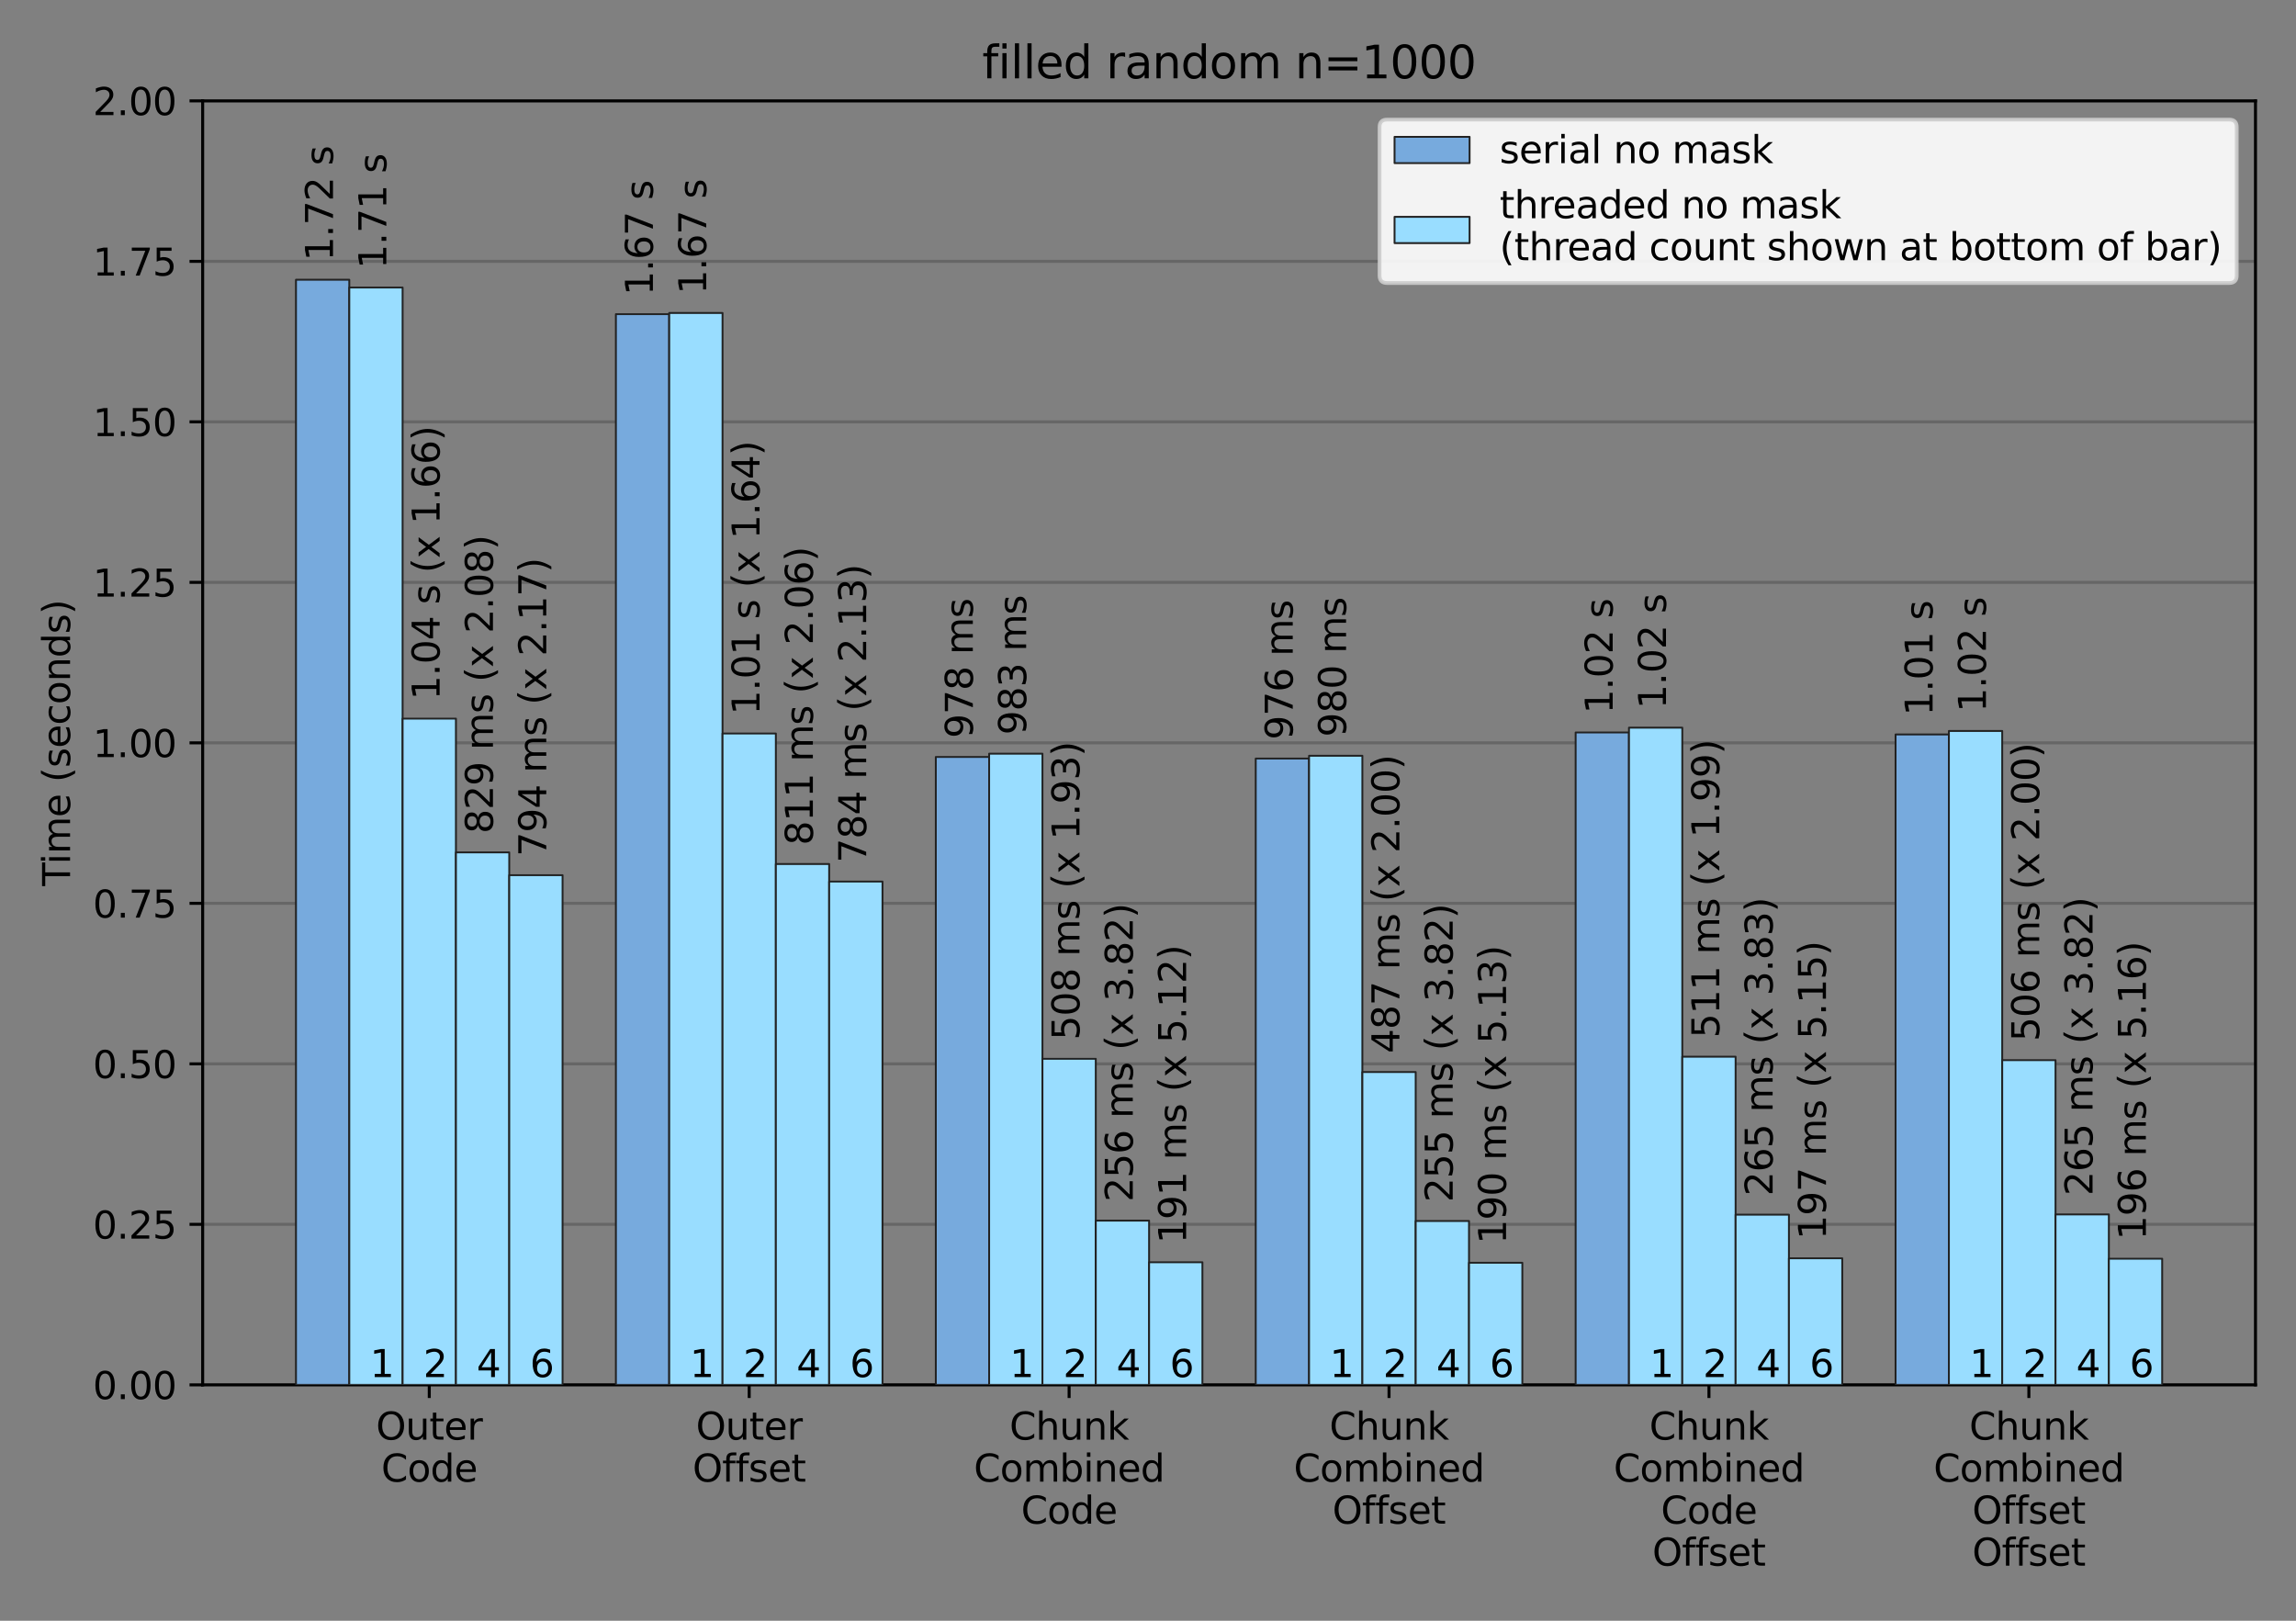 <?xml version="1.0" encoding="utf-8" standalone="no"?>
<!DOCTYPE svg PUBLIC "-//W3C//DTD SVG 1.1//EN"
  "http://www.w3.org/Graphics/SVG/1.1/DTD/svg11.dtd">
<svg xmlns:xlink="http://www.w3.org/1999/xlink" width="612pt" height="432pt" viewBox="0 0 612 432" xmlns="http://www.w3.org/2000/svg" version="1.1">
 <rect x="0" y="0" width="612" height="432" fill="#808080" stroke="none"/>
 <defs>
  <style type="text/css">*{stroke-linejoin: round; stroke-linecap: butt}</style>
 </defs>
 <g id="figure_1">
  <g id="patch_1">
   <path d="M 0 432 
L 612 432 
L 612 0 
L 0 0 
L 0 432 
z
" style="fill: none"/>
  </g>
  <g id="axes_1">
   <g id="patch_2">
    <path d="M 54.02 369.128 
L 601.2 369.128 
L 601.2 26.88 
L 54.02 26.88 
L 54.02 369.128 
z
" style="fill: none"/>
   </g>
   <g id="matplotlib.axis_1">
    <g id="xtick_1">
     <g id="line2d_1">
      <defs>
       <path id="m26ad885627" d="M 0 0 
L 0 3.5 
" style="stroke: #000000; stroke-width: 0.8"/>
      </defs>
      <g>
       <use xlink:href="#m26ad885627" x="114.423" y="369.128" style="stroke: #000000; stroke-width: 0.8"/>
      </g>
     </g>
     <g id="text_1">
      <!-- Outer -->
      <g transform="translate(100.226 383.726) scale(0.1 -0.1)">
       <defs>
        <path id="DejaVuSans-4f" d="M 2522 4238 
Q 1834 4238 1429 3725 
Q 1025 3213 1025 2328 
Q 1025 1447 1429 934 
Q 1834 422 2522 422 
Q 3209 422 3611 934 
Q 4013 1447 4013 2328 
Q 4013 3213 3611 3725 
Q 3209 4238 2522 4238 
z
M 2522 4750 
Q 3503 4750 4090 4092 
Q 4678 3434 4678 2328 
Q 4678 1225 4090 567 
Q 3503 -91 2522 -91 
Q 1538 -91 948 565 
Q 359 1222 359 2328 
Q 359 3434 948 4092 
Q 1538 4750 2522 4750 
z
" transform="scale(0.016)"/>
        <path id="DejaVuSans-75" d="M 544 1381 
L 544 3500 
L 1119 3500 
L 1119 1403 
Q 1119 906 1312 657 
Q 1506 409 1894 409 
Q 2359 409 2629 706 
Q 2900 1003 2900 1516 
L 2900 3500 
L 3475 3500 
L 3475 0 
L 2900 0 
L 2900 538 
Q 2691 219 2414 64 
Q 2138 -91 1772 -91 
Q 1169 -91 856 284 
Q 544 659 544 1381 
z
M 1991 3584 
L 1991 3584 
z
" transform="scale(0.016)"/>
        <path id="DejaVuSans-74" d="M 1172 4494 
L 1172 3500 
L 2356 3500 
L 2356 3053 
L 1172 3053 
L 1172 1153 
Q 1172 725 1289 603 
Q 1406 481 1766 481 
L 2356 481 
L 2356 0 
L 1766 0 
Q 1100 0 847 248 
Q 594 497 594 1153 
L 594 3053 
L 172 3053 
L 172 3500 
L 594 3500 
L 594 4494 
L 1172 4494 
z
" transform="scale(0.016)"/>
        <path id="DejaVuSans-65" d="M 3597 1894 
L 3597 1613 
L 953 1613 
Q 991 1019 1311 708 
Q 1631 397 2203 397 
Q 2534 397 2845 478 
Q 3156 559 3463 722 
L 3463 178 
Q 3153 47 2828 -22 
Q 2503 -91 2169 -91 
Q 1331 -91 842 396 
Q 353 884 353 1716 
Q 353 2575 817 3079 
Q 1281 3584 2069 3584 
Q 2775 3584 3186 3129 
Q 3597 2675 3597 1894 
z
M 3022 2063 
Q 3016 2534 2758 2815 
Q 2500 3097 2075 3097 
Q 1594 3097 1305 2825 
Q 1016 2553 972 2059 
L 3022 2063 
z
" transform="scale(0.016)"/>
        <path id="DejaVuSans-72" d="M 2631 2963 
Q 2534 3019 2420 3045 
Q 2306 3072 2169 3072 
Q 1681 3072 1420 2755 
Q 1159 2438 1159 1844 
L 1159 0 
L 581 0 
L 581 3500 
L 1159 3500 
L 1159 2956 
Q 1341 3275 1631 3429 
Q 1922 3584 2338 3584 
Q 2397 3584 2469 3576 
Q 2541 3569 2628 3553 
L 2631 2963 
z
" transform="scale(0.016)"/>
       </defs>
       <use xlink:href="#DejaVuSans-4f"/>
       <use xlink:href="#DejaVuSans-75" x="78.711"/>
       <use xlink:href="#DejaVuSans-74" x="142.09"/>
       <use xlink:href="#DejaVuSans-65" x="181.299"/>
       <use xlink:href="#DejaVuSans-72" x="242.822"/>
      </g>
      <!-- Code -->
      <g transform="translate(101.621 394.924) scale(0.1 -0.1)">
       <defs>
        <path id="DejaVuSans-43" d="M 4122 4306 
L 4122 3641 
Q 3803 3938 3442 4084 
Q 3081 4231 2675 4231 
Q 1875 4231 1450 3742 
Q 1025 3253 1025 2328 
Q 1025 1406 1450 917 
Q 1875 428 2675 428 
Q 3081 428 3442 575 
Q 3803 722 4122 1019 
L 4122 359 
Q 3791 134 3420 21 
Q 3050 -91 2638 -91 
Q 1578 -91 968 557 
Q 359 1206 359 2328 
Q 359 3453 968 4101 
Q 1578 4750 2638 4750 
Q 3056 4750 3426 4639 
Q 3797 4528 4122 4306 
z
" transform="scale(0.016)"/>
        <path id="DejaVuSans-6f" d="M 1959 3097 
Q 1497 3097 1228 2736 
Q 959 2375 959 1747 
Q 959 1119 1226 758 
Q 1494 397 1959 397 
Q 2419 397 2687 759 
Q 2956 1122 2956 1747 
Q 2956 2369 2687 2733 
Q 2419 3097 1959 3097 
z
M 1959 3584 
Q 2709 3584 3137 3096 
Q 3566 2609 3566 1747 
Q 3566 888 3137 398 
Q 2709 -91 1959 -91 
Q 1206 -91 779 398 
Q 353 888 353 1747 
Q 353 2609 779 3096 
Q 1206 3584 1959 3584 
z
" transform="scale(0.016)"/>
        <path id="DejaVuSans-64" d="M 2906 2969 
L 2906 4863 
L 3481 4863 
L 3481 0 
L 2906 0 
L 2906 525 
Q 2725 213 2448 61 
Q 2172 -91 1784 -91 
Q 1150 -91 751 415 
Q 353 922 353 1747 
Q 353 2572 751 3078 
Q 1150 3584 1784 3584 
Q 2172 3584 2448 3432 
Q 2725 3281 2906 2969 
z
M 947 1747 
Q 947 1113 1208 752 
Q 1469 391 1925 391 
Q 2381 391 2643 752 
Q 2906 1113 2906 1747 
Q 2906 2381 2643 2742 
Q 2381 3103 1925 3103 
Q 1469 3103 1208 2742 
Q 947 2381 947 1747 
z
" transform="scale(0.016)"/>
       </defs>
       <use xlink:href="#DejaVuSans-43"/>
       <use xlink:href="#DejaVuSans-6f" x="69.824"/>
       <use xlink:href="#DejaVuSans-64" x="131.006"/>
       <use xlink:href="#DejaVuSans-65" x="194.482"/>
      </g>
     </g>
    </g>
    <g id="xtick_2">
     <g id="line2d_2">
      <g>
       <use xlink:href="#m26ad885627" x="199.698" y="369.128" style="stroke: #000000; stroke-width: 0.8"/>
      </g>
     </g>
     <g id="text_2">
      <!-- Outer -->
      <g transform="translate(185.501 383.726) scale(0.1 -0.1)">
       <use xlink:href="#DejaVuSans-4f"/>
       <use xlink:href="#DejaVuSans-75" x="78.711"/>
       <use xlink:href="#DejaVuSans-74" x="142.09"/>
       <use xlink:href="#DejaVuSans-65" x="181.299"/>
       <use xlink:href="#DejaVuSans-72" x="242.822"/>
      </g>
      <!-- Offset -->
      <g transform="translate(184.6 394.924) scale(0.1 -0.1)">
       <defs>
        <path id="DejaVuSans-66" d="M 2375 4863 
L 2375 4384 
L 1825 4384 
Q 1516 4384 1395 4259 
Q 1275 4134 1275 3809 
L 1275 3500 
L 2222 3500 
L 2222 3053 
L 1275 3053 
L 1275 0 
L 697 0 
L 697 3053 
L 147 3053 
L 147 3500 
L 697 3500 
L 697 3744 
Q 697 4328 969 4595 
Q 1241 4863 1831 4863 
L 2375 4863 
z
" transform="scale(0.016)"/>
        <path id="DejaVuSans-73" d="M 2834 3397 
L 2834 2853 
Q 2591 2978 2328 3040 
Q 2066 3103 1784 3103 
Q 1356 3103 1142 2972 
Q 928 2841 928 2578 
Q 928 2378 1081 2264 
Q 1234 2150 1697 2047 
L 1894 2003 
Q 2506 1872 2764 1633 
Q 3022 1394 3022 966 
Q 3022 478 2636 193 
Q 2250 -91 1575 -91 
Q 1294 -91 989 -36 
Q 684 19 347 128 
L 347 722 
Q 666 556 975 473 
Q 1284 391 1588 391 
Q 1994 391 2212 530 
Q 2431 669 2431 922 
Q 2431 1156 2273 1281 
Q 2116 1406 1581 1522 
L 1381 1569 
Q 847 1681 609 1914 
Q 372 2147 372 2553 
Q 372 3047 722 3315 
Q 1072 3584 1716 3584 
Q 2034 3584 2315 3537 
Q 2597 3491 2834 3397 
z
" transform="scale(0.016)"/>
       </defs>
       <use xlink:href="#DejaVuSans-4f"/>
       <use xlink:href="#DejaVuSans-66" x="78.711"/>
       <use xlink:href="#DejaVuSans-66" x="113.916"/>
       <use xlink:href="#DejaVuSans-73" x="149.121"/>
       <use xlink:href="#DejaVuSans-65" x="201.221"/>
       <use xlink:href="#DejaVuSans-74" x="262.744"/>
      </g>
     </g>
    </g>
    <g id="xtick_3">
     <g id="line2d_3">
      <g>
       <use xlink:href="#m26ad885627" x="284.973" y="369.128" style="stroke: #000000; stroke-width: 0.8"/>
      </g>
     </g>
     <g id="text_3">
      <!-- Chunk -->
      <g transform="translate(269.08 383.726) scale(0.1 -0.1)">
       <defs>
        <path id="DejaVuSans-68" d="M 3513 2113 
L 3513 0 
L 2938 0 
L 2938 2094 
Q 2938 2591 2744 2837 
Q 2550 3084 2163 3084 
Q 1697 3084 1428 2787 
Q 1159 2491 1159 1978 
L 1159 0 
L 581 0 
L 581 4863 
L 1159 4863 
L 1159 2956 
Q 1366 3272 1645 3428 
Q 1925 3584 2291 3584 
Q 2894 3584 3203 3211 
Q 3513 2838 3513 2113 
z
" transform="scale(0.016)"/>
        <path id="DejaVuSans-6e" d="M 3513 2113 
L 3513 0 
L 2938 0 
L 2938 2094 
Q 2938 2591 2744 2837 
Q 2550 3084 2163 3084 
Q 1697 3084 1428 2787 
Q 1159 2491 1159 1978 
L 1159 0 
L 581 0 
L 581 3500 
L 1159 3500 
L 1159 2956 
Q 1366 3272 1645 3428 
Q 1925 3584 2291 3584 
Q 2894 3584 3203 3211 
Q 3513 2838 3513 2113 
z
" transform="scale(0.016)"/>
        <path id="DejaVuSans-6b" d="M 581 4863 
L 1159 4863 
L 1159 1991 
L 2875 3500 
L 3609 3500 
L 1753 1863 
L 3688 0 
L 2938 0 
L 1159 1709 
L 1159 0 
L 581 0 
L 581 4863 
z
" transform="scale(0.016)"/>
       </defs>
       <use xlink:href="#DejaVuSans-43"/>
       <use xlink:href="#DejaVuSans-68" x="69.824"/>
       <use xlink:href="#DejaVuSans-75" x="133.203"/>
       <use xlink:href="#DejaVuSans-6e" x="196.582"/>
       <use xlink:href="#DejaVuSans-6b" x="259.961"/>
      </g>
      <!-- Combined -->
      <g transform="translate(259.569 394.924) scale(0.1 -0.1)">
       <defs>
        <path id="DejaVuSans-6d" d="M 3328 2828 
Q 3544 3216 3844 3400 
Q 4144 3584 4550 3584 
Q 5097 3584 5394 3201 
Q 5691 2819 5691 2113 
L 5691 0 
L 5113 0 
L 5113 2094 
Q 5113 2597 4934 2840 
Q 4756 3084 4391 3084 
Q 3944 3084 3684 2787 
Q 3425 2491 3425 1978 
L 3425 0 
L 2847 0 
L 2847 2094 
Q 2847 2600 2669 2842 
Q 2491 3084 2119 3084 
Q 1678 3084 1418 2786 
Q 1159 2488 1159 1978 
L 1159 0 
L 581 0 
L 581 3500 
L 1159 3500 
L 1159 2956 
Q 1356 3278 1631 3431 
Q 1906 3584 2284 3584 
Q 2666 3584 2933 3390 
Q 3200 3197 3328 2828 
z
" transform="scale(0.016)"/>
        <path id="DejaVuSans-62" d="M 3116 1747 
Q 3116 2381 2855 2742 
Q 2594 3103 2138 3103 
Q 1681 3103 1420 2742 
Q 1159 2381 1159 1747 
Q 1159 1113 1420 752 
Q 1681 391 2138 391 
Q 2594 391 2855 752 
Q 3116 1113 3116 1747 
z
M 1159 2969 
Q 1341 3281 1617 3432 
Q 1894 3584 2278 3584 
Q 2916 3584 3314 3078 
Q 3713 2572 3713 1747 
Q 3713 922 3314 415 
Q 2916 -91 2278 -91 
Q 1894 -91 1617 61 
Q 1341 213 1159 525 
L 1159 0 
L 581 0 
L 581 4863 
L 1159 4863 
L 1159 2969 
z
" transform="scale(0.016)"/>
        <path id="DejaVuSans-69" d="M 603 3500 
L 1178 3500 
L 1178 0 
L 603 0 
L 603 3500 
z
M 603 4863 
L 1178 4863 
L 1178 4134 
L 603 4134 
L 603 4863 
z
" transform="scale(0.016)"/>
       </defs>
       <use xlink:href="#DejaVuSans-43"/>
       <use xlink:href="#DejaVuSans-6f" x="69.824"/>
       <use xlink:href="#DejaVuSans-6d" x="131.006"/>
       <use xlink:href="#DejaVuSans-62" x="228.418"/>
       <use xlink:href="#DejaVuSans-69" x="291.895"/>
       <use xlink:href="#DejaVuSans-6e" x="319.678"/>
       <use xlink:href="#DejaVuSans-65" x="383.057"/>
       <use xlink:href="#DejaVuSans-64" x="444.58"/>
      </g>
      <!-- Code -->
      <g transform="translate(272.171 406.122) scale(0.1 -0.1)">
       <use xlink:href="#DejaVuSans-43"/>
       <use xlink:href="#DejaVuSans-6f" x="69.824"/>
       <use xlink:href="#DejaVuSans-64" x="131.006"/>
       <use xlink:href="#DejaVuSans-65" x="194.482"/>
      </g>
     </g>
    </g>
    <g id="xtick_4">
     <g id="line2d_4">
      <g>
       <use xlink:href="#m26ad885627" x="370.247" y="369.128" style="stroke: #000000; stroke-width: 0.8"/>
      </g>
     </g>
     <g id="text_4">
      <!-- Chunk -->
      <g transform="translate(354.354 383.726) scale(0.1 -0.1)">
       <use xlink:href="#DejaVuSans-43"/>
       <use xlink:href="#DejaVuSans-68" x="69.824"/>
       <use xlink:href="#DejaVuSans-75" x="133.203"/>
       <use xlink:href="#DejaVuSans-6e" x="196.582"/>
       <use xlink:href="#DejaVuSans-6b" x="259.961"/>
      </g>
      <!-- Combined -->
      <g transform="translate(344.843 394.924) scale(0.1 -0.1)">
       <use xlink:href="#DejaVuSans-43"/>
       <use xlink:href="#DejaVuSans-6f" x="69.824"/>
       <use xlink:href="#DejaVuSans-6d" x="131.006"/>
       <use xlink:href="#DejaVuSans-62" x="228.418"/>
       <use xlink:href="#DejaVuSans-69" x="291.895"/>
       <use xlink:href="#DejaVuSans-6e" x="319.678"/>
       <use xlink:href="#DejaVuSans-65" x="383.057"/>
       <use xlink:href="#DejaVuSans-64" x="444.58"/>
      </g>
      <!-- Offset -->
      <g transform="translate(355.15 406.122) scale(0.1 -0.1)">
       <use xlink:href="#DejaVuSans-4f"/>
       <use xlink:href="#DejaVuSans-66" x="78.711"/>
       <use xlink:href="#DejaVuSans-66" x="113.916"/>
       <use xlink:href="#DejaVuSans-73" x="149.121"/>
       <use xlink:href="#DejaVuSans-65" x="201.221"/>
       <use xlink:href="#DejaVuSans-74" x="262.744"/>
      </g>
     </g>
    </g>
    <g id="xtick_5">
     <g id="line2d_5">
      <g>
       <use xlink:href="#m26ad885627" x="455.522" y="369.128" style="stroke: #000000; stroke-width: 0.8"/>
      </g>
     </g>
     <g id="text_5">
      <!-- Chunk -->
      <g transform="translate(439.629 383.726) scale(0.1 -0.1)">
       <use xlink:href="#DejaVuSans-43"/>
       <use xlink:href="#DejaVuSans-68" x="69.824"/>
       <use xlink:href="#DejaVuSans-75" x="133.203"/>
       <use xlink:href="#DejaVuSans-6e" x="196.582"/>
       <use xlink:href="#DejaVuSans-6b" x="259.961"/>
      </g>
      <!-- Combined -->
      <g transform="translate(430.118 394.924) scale(0.1 -0.1)">
       <use xlink:href="#DejaVuSans-43"/>
       <use xlink:href="#DejaVuSans-6f" x="69.824"/>
       <use xlink:href="#DejaVuSans-6d" x="131.006"/>
       <use xlink:href="#DejaVuSans-62" x="228.418"/>
       <use xlink:href="#DejaVuSans-69" x="291.895"/>
       <use xlink:href="#DejaVuSans-6e" x="319.678"/>
       <use xlink:href="#DejaVuSans-65" x="383.057"/>
       <use xlink:href="#DejaVuSans-64" x="444.58"/>
      </g>
      <!-- Code -->
      <g transform="translate(442.721 406.122) scale(0.1 -0.1)">
       <use xlink:href="#DejaVuSans-43"/>
       <use xlink:href="#DejaVuSans-6f" x="69.824"/>
       <use xlink:href="#DejaVuSans-64" x="131.006"/>
       <use xlink:href="#DejaVuSans-65" x="194.482"/>
      </g>
      <!-- Offset -->
      <g transform="translate(440.425 417.32) scale(0.1 -0.1)">
       <use xlink:href="#DejaVuSans-4f"/>
       <use xlink:href="#DejaVuSans-66" x="78.711"/>
       <use xlink:href="#DejaVuSans-66" x="113.916"/>
       <use xlink:href="#DejaVuSans-73" x="149.121"/>
       <use xlink:href="#DejaVuSans-65" x="201.221"/>
       <use xlink:href="#DejaVuSans-74" x="262.744"/>
      </g>
     </g>
    </g>
    <g id="xtick_6">
     <g id="line2d_6">
      <g>
       <use xlink:href="#m26ad885627" x="540.797" y="369.128" style="stroke: #000000; stroke-width: 0.8"/>
      </g>
     </g>
     <g id="text_6">
      <!-- Chunk -->
      <g transform="translate(524.904 383.726) scale(0.1 -0.1)">
       <use xlink:href="#DejaVuSans-43"/>
       <use xlink:href="#DejaVuSans-68" x="69.824"/>
       <use xlink:href="#DejaVuSans-75" x="133.203"/>
       <use xlink:href="#DejaVuSans-6e" x="196.582"/>
       <use xlink:href="#DejaVuSans-6b" x="259.961"/>
      </g>
      <!-- Combined -->
      <g transform="translate(515.393 394.924) scale(0.1 -0.1)">
       <use xlink:href="#DejaVuSans-43"/>
       <use xlink:href="#DejaVuSans-6f" x="69.824"/>
       <use xlink:href="#DejaVuSans-6d" x="131.006"/>
       <use xlink:href="#DejaVuSans-62" x="228.418"/>
       <use xlink:href="#DejaVuSans-69" x="291.895"/>
       <use xlink:href="#DejaVuSans-6e" x="319.678"/>
       <use xlink:href="#DejaVuSans-65" x="383.057"/>
       <use xlink:href="#DejaVuSans-64" x="444.58"/>
      </g>
      <!-- Offset -->
      <g transform="translate(525.699 406.122) scale(0.1 -0.1)">
       <use xlink:href="#DejaVuSans-4f"/>
       <use xlink:href="#DejaVuSans-66" x="78.711"/>
       <use xlink:href="#DejaVuSans-66" x="113.916"/>
       <use xlink:href="#DejaVuSans-73" x="149.121"/>
       <use xlink:href="#DejaVuSans-65" x="201.221"/>
       <use xlink:href="#DejaVuSans-74" x="262.744"/>
      </g>
      <!-- Offset -->
      <g transform="translate(525.699 417.32) scale(0.1 -0.1)">
       <use xlink:href="#DejaVuSans-4f"/>
       <use xlink:href="#DejaVuSans-66" x="78.711"/>
       <use xlink:href="#DejaVuSans-66" x="113.916"/>
       <use xlink:href="#DejaVuSans-73" x="149.121"/>
       <use xlink:href="#DejaVuSans-65" x="201.221"/>
       <use xlink:href="#DejaVuSans-74" x="262.744"/>
      </g>
     </g>
    </g>
   </g>
   <g id="matplotlib.axis_2">
    <g id="ytick_1">
     <g id="line2d_7">
      <path d="M 54.02 369.128 
L 601.2 369.128 
" clip-path="url(#p060827b876)" style="fill: none; stroke: #000000; stroke-opacity: 0.2; stroke-width: 0.8; stroke-linecap: square"/>
     </g>
     <g id="line2d_8">
      <defs>
       <path id="m594efb5991" d="M 0 0 
L -3.5 0 
" style="stroke: #000000; stroke-width: 0.8"/>
      </defs>
      <g>
       <use xlink:href="#m594efb5991" x="54.02" y="369.128" style="stroke: #000000; stroke-width: 0.8"/>
      </g>
     </g>
     <g id="text_7">
      <!-- 0.00 -->
      <g transform="translate(24.754 372.927) scale(0.1 -0.1)">
       <defs>
        <path id="DejaVuSans-30" d="M 2034 4250 
Q 1547 4250 1301 3770 
Q 1056 3291 1056 2328 
Q 1056 1369 1301 889 
Q 1547 409 2034 409 
Q 2525 409 2770 889 
Q 3016 1369 3016 2328 
Q 3016 3291 2770 3770 
Q 2525 4250 2034 4250 
z
M 2034 4750 
Q 2819 4750 3233 4129 
Q 3647 3509 3647 2328 
Q 3647 1150 3233 529 
Q 2819 -91 2034 -91 
Q 1250 -91 836 529 
Q 422 1150 422 2328 
Q 422 3509 836 4129 
Q 1250 4750 2034 4750 
z
" transform="scale(0.016)"/>
        <path id="DejaVuSans-2e" d="M 684 794 
L 1344 794 
L 1344 0 
L 684 0 
L 684 794 
z
" transform="scale(0.016)"/>
       </defs>
       <use xlink:href="#DejaVuSans-30"/>
       <use xlink:href="#DejaVuSans-2e" x="63.623"/>
       <use xlink:href="#DejaVuSans-30" x="95.41"/>
       <use xlink:href="#DejaVuSans-30" x="159.033"/>
      </g>
     </g>
    </g>
    <g id="ytick_2">
     <g id="line2d_9">
      <path d="M 54.02 326.347 
L 601.2 326.347 
" clip-path="url(#p060827b876)" style="fill: none; stroke: #000000; stroke-opacity: 0.2; stroke-width: 0.8; stroke-linecap: square"/>
     </g>
     <g id="line2d_10">
      <g>
       <use xlink:href="#m594efb5991" x="54.02" y="326.347" style="stroke: #000000; stroke-width: 0.8"/>
      </g>
     </g>
     <g id="text_8">
      <!-- 0.25 -->
      <g transform="translate(24.754 330.146) scale(0.1 -0.1)">
       <defs>
        <path id="DejaVuSans-32" d="M 1228 531 
L 3431 531 
L 3431 0 
L 469 0 
L 469 531 
Q 828 903 1448 1529 
Q 2069 2156 2228 2338 
Q 2531 2678 2651 2914 
Q 2772 3150 2772 3378 
Q 2772 3750 2511 3984 
Q 2250 4219 1831 4219 
Q 1534 4219 1204 4116 
Q 875 4013 500 3803 
L 500 4441 
Q 881 4594 1212 4672 
Q 1544 4750 1819 4750 
Q 2544 4750 2975 4387 
Q 3406 4025 3406 3419 
Q 3406 3131 3298 2873 
Q 3191 2616 2906 2266 
Q 2828 2175 2409 1742 
Q 1991 1309 1228 531 
z
" transform="scale(0.016)"/>
        <path id="DejaVuSans-35" d="M 691 4666 
L 3169 4666 
L 3169 4134 
L 1269 4134 
L 1269 2991 
Q 1406 3038 1543 3061 
Q 1681 3084 1819 3084 
Q 2600 3084 3056 2656 
Q 3513 2228 3513 1497 
Q 3513 744 3044 326 
Q 2575 -91 1722 -91 
Q 1428 -91 1123 -41 
Q 819 9 494 109 
L 494 744 
Q 775 591 1075 516 
Q 1375 441 1709 441 
Q 2250 441 2565 725 
Q 2881 1009 2881 1497 
Q 2881 1984 2565 2268 
Q 2250 2553 1709 2553 
Q 1456 2553 1204 2497 
Q 953 2441 691 2322 
L 691 4666 
z
" transform="scale(0.016)"/>
       </defs>
       <use xlink:href="#DejaVuSans-30"/>
       <use xlink:href="#DejaVuSans-2e" x="63.623"/>
       <use xlink:href="#DejaVuSans-32" x="95.41"/>
       <use xlink:href="#DejaVuSans-35" x="159.033"/>
      </g>
     </g>
    </g>
    <g id="ytick_3">
     <g id="line2d_11">
      <path d="M 54.02 283.566 
L 601.2 283.566 
" clip-path="url(#p060827b876)" style="fill: none; stroke: #000000; stroke-opacity: 0.2; stroke-width: 0.8; stroke-linecap: square"/>
     </g>
     <g id="line2d_12">
      <g>
       <use xlink:href="#m594efb5991" x="54.02" y="283.566" style="stroke: #000000; stroke-width: 0.8"/>
      </g>
     </g>
     <g id="text_9">
      <!-- 0.50 -->
      <g transform="translate(24.754 287.365) scale(0.1 -0.1)">
       <use xlink:href="#DejaVuSans-30"/>
       <use xlink:href="#DejaVuSans-2e" x="63.623"/>
       <use xlink:href="#DejaVuSans-35" x="95.41"/>
       <use xlink:href="#DejaVuSans-30" x="159.033"/>
      </g>
     </g>
    </g>
    <g id="ytick_4">
     <g id="line2d_13">
      <path d="M 54.02 240.785 
L 601.2 240.785 
" clip-path="url(#p060827b876)" style="fill: none; stroke: #000000; stroke-opacity: 0.2; stroke-width: 0.8; stroke-linecap: square"/>
     </g>
     <g id="line2d_14">
      <g>
       <use xlink:href="#m594efb5991" x="54.02" y="240.785" style="stroke: #000000; stroke-width: 0.8"/>
      </g>
     </g>
     <g id="text_10">
      <!-- 0.75 -->
      <g transform="translate(24.754 244.584) scale(0.1 -0.1)">
       <defs>
        <path id="DejaVuSans-37" d="M 525 4666 
L 3525 4666 
L 3525 4397 
L 1831 0 
L 1172 0 
L 2766 4134 
L 525 4134 
L 525 4666 
z
" transform="scale(0.016)"/>
       </defs>
       <use xlink:href="#DejaVuSans-30"/>
       <use xlink:href="#DejaVuSans-2e" x="63.623"/>
       <use xlink:href="#DejaVuSans-37" x="95.41"/>
       <use xlink:href="#DejaVuSans-35" x="159.033"/>
      </g>
     </g>
    </g>
    <g id="ytick_5">
     <g id="line2d_15">
      <path d="M 54.02 198.004 
L 601.2 198.004 
" clip-path="url(#p060827b876)" style="fill: none; stroke: #000000; stroke-opacity: 0.2; stroke-width: 0.8; stroke-linecap: square"/>
     </g>
     <g id="line2d_16">
      <g>
       <use xlink:href="#m594efb5991" x="54.02" y="198.004" style="stroke: #000000; stroke-width: 0.8"/>
      </g>
     </g>
     <g id="text_11">
      <!-- 1.00 -->
      <g transform="translate(24.754 201.803) scale(0.1 -0.1)">
       <defs>
        <path id="DejaVuSans-31" d="M 794 531 
L 1825 531 
L 1825 4091 
L 703 3866 
L 703 4441 
L 1819 4666 
L 2450 4666 
L 2450 531 
L 3481 531 
L 3481 0 
L 794 0 
L 794 531 
z
" transform="scale(0.016)"/>
       </defs>
       <use xlink:href="#DejaVuSans-31"/>
       <use xlink:href="#DejaVuSans-2e" x="63.623"/>
       <use xlink:href="#DejaVuSans-30" x="95.41"/>
       <use xlink:href="#DejaVuSans-30" x="159.033"/>
      </g>
     </g>
    </g>
    <g id="ytick_6">
     <g id="line2d_17">
      <path d="M 54.02 155.223 
L 601.2 155.223 
" clip-path="url(#p060827b876)" style="fill: none; stroke: #000000; stroke-opacity: 0.2; stroke-width: 0.8; stroke-linecap: square"/>
     </g>
     <g id="line2d_18">
      <g>
       <use xlink:href="#m594efb5991" x="54.02" y="155.223" style="stroke: #000000; stroke-width: 0.8"/>
      </g>
     </g>
     <g id="text_12">
      <!-- 1.25 -->
      <g transform="translate(24.754 159.022) scale(0.1 -0.1)">
       <use xlink:href="#DejaVuSans-31"/>
       <use xlink:href="#DejaVuSans-2e" x="63.623"/>
       <use xlink:href="#DejaVuSans-32" x="95.41"/>
       <use xlink:href="#DejaVuSans-35" x="159.033"/>
      </g>
     </g>
    </g>
    <g id="ytick_7">
     <g id="line2d_19">
      <path d="M 54.02 112.442 
L 601.2 112.442 
" clip-path="url(#p060827b876)" style="fill: none; stroke: #000000; stroke-opacity: 0.2; stroke-width: 0.8; stroke-linecap: square"/>
     </g>
     <g id="line2d_20">
      <g>
       <use xlink:href="#m594efb5991" x="54.02" y="112.442" style="stroke: #000000; stroke-width: 0.8"/>
      </g>
     </g>
     <g id="text_13">
      <!-- 1.50 -->
      <g transform="translate(24.754 116.241) scale(0.1 -0.1)">
       <use xlink:href="#DejaVuSans-31"/>
       <use xlink:href="#DejaVuSans-2e" x="63.623"/>
       <use xlink:href="#DejaVuSans-35" x="95.41"/>
       <use xlink:href="#DejaVuSans-30" x="159.033"/>
      </g>
     </g>
    </g>
    <g id="ytick_8">
     <g id="line2d_21">
      <path d="M 54.02 69.661 
L 601.2 69.661 
" clip-path="url(#p060827b876)" style="fill: none; stroke: #000000; stroke-opacity: 0.2; stroke-width: 0.8; stroke-linecap: square"/>
     </g>
     <g id="line2d_22">
      <g>
       <use xlink:href="#m594efb5991" x="54.02" y="69.661" style="stroke: #000000; stroke-width: 0.8"/>
      </g>
     </g>
     <g id="text_14">
      <!-- 1.75 -->
      <g transform="translate(24.754 73.46) scale(0.1 -0.1)">
       <use xlink:href="#DejaVuSans-31"/>
       <use xlink:href="#DejaVuSans-2e" x="63.623"/>
       <use xlink:href="#DejaVuSans-37" x="95.41"/>
       <use xlink:href="#DejaVuSans-35" x="159.033"/>
      </g>
     </g>
    </g>
    <g id="ytick_9">
     <g id="line2d_23">
      <path d="M 54.02 26.88 
L 601.2 26.88 
" clip-path="url(#p060827b876)" style="fill: none; stroke: #000000; stroke-opacity: 0.2; stroke-width: 0.8; stroke-linecap: square"/>
     </g>
     <g id="line2d_24">
      <g>
       <use xlink:href="#m594efb5991" x="54.02" y="26.88" style="stroke: #000000; stroke-width: 0.8"/>
      </g>
     </g>
     <g id="text_15">
      <!-- 2.00 -->
      <g transform="translate(24.754 30.679) scale(0.1 -0.1)">
       <use xlink:href="#DejaVuSans-32"/>
       <use xlink:href="#DejaVuSans-2e" x="63.623"/>
       <use xlink:href="#DejaVuSans-30" x="95.41"/>
       <use xlink:href="#DejaVuSans-30" x="159.033"/>
      </g>
     </g>
    </g>
    <g id="text_16">
     <!-- Time (seconds) -->
     <g transform="translate(18.675 236.166) rotate(-90) scale(0.1 -0.1)">
      <defs>
       <path id="DejaVuSans-54" d="M -19 4666 
L 3928 4666 
L 3928 4134 
L 2272 4134 
L 2272 0 
L 1638 0 
L 1638 4134 
L -19 4134 
L -19 4666 
z
" transform="scale(0.016)"/>
       <path id="DejaVuSans-20" transform="scale(0.016)"/>
       <path id="DejaVuSans-28" d="M 1984 4856 
Q 1566 4138 1362 3434 
Q 1159 2731 1159 2009 
Q 1159 1288 1364 580 
Q 1569 -128 1984 -844 
L 1484 -844 
Q 1016 -109 783 600 
Q 550 1309 550 2009 
Q 550 2706 781 3412 
Q 1013 4119 1484 4856 
L 1984 4856 
z
" transform="scale(0.016)"/>
       <path id="DejaVuSans-63" d="M 3122 3366 
L 3122 2828 
Q 2878 2963 2633 3030 
Q 2388 3097 2138 3097 
Q 1578 3097 1268 2742 
Q 959 2388 959 1747 
Q 959 1106 1268 751 
Q 1578 397 2138 397 
Q 2388 397 2633 464 
Q 2878 531 3122 666 
L 3122 134 
Q 2881 22 2623 -34 
Q 2366 -91 2075 -91 
Q 1284 -91 818 406 
Q 353 903 353 1747 
Q 353 2603 823 3093 
Q 1294 3584 2113 3584 
Q 2378 3584 2631 3529 
Q 2884 3475 3122 3366 
z
" transform="scale(0.016)"/>
       <path id="DejaVuSans-29" d="M 513 4856 
L 1013 4856 
Q 1481 4119 1714 3412 
Q 1947 2706 1947 2009 
Q 1947 1309 1714 600 
Q 1481 -109 1013 -844 
L 513 -844 
Q 928 -128 1133 580 
Q 1338 1288 1338 2009 
Q 1338 2731 1133 3434 
Q 928 4138 513 4856 
z
" transform="scale(0.016)"/>
      </defs>
      <use xlink:href="#DejaVuSans-54"/>
      <use xlink:href="#DejaVuSans-69" x="57.959"/>
      <use xlink:href="#DejaVuSans-6d" x="85.742"/>
      <use xlink:href="#DejaVuSans-65" x="183.154"/>
      <use xlink:href="#DejaVuSans-20" x="244.678"/>
      <use xlink:href="#DejaVuSans-28" x="276.465"/>
      <use xlink:href="#DejaVuSans-73" x="315.479"/>
      <use xlink:href="#DejaVuSans-65" x="367.578"/>
      <use xlink:href="#DejaVuSans-63" x="429.102"/>
      <use xlink:href="#DejaVuSans-6f" x="484.082"/>
      <use xlink:href="#DejaVuSans-6e" x="545.264"/>
      <use xlink:href="#DejaVuSans-64" x="608.643"/>
      <use xlink:href="#DejaVuSans-73" x="672.119"/>
      <use xlink:href="#DejaVuSans-29" x="724.219"/>
     </g>
    </g>
   </g>
   <g id="patch_3">
    <path d="M 54.02 369.128 
L 54.02 26.88 
" style="fill: none; stroke: #000000; stroke-width: 0.8; stroke-linejoin: miter; stroke-linecap: square"/>
   </g>
   <g id="patch_4">
    <path d="M 601.2 369.128 
L 601.2 26.88 
" style="fill: none; stroke: #000000; stroke-width: 0.8; stroke-linejoin: miter; stroke-linecap: square"/>
   </g>
   <g id="patch_5">
    <path d="M 54.02 369.128 
L 601.2 369.128 
" style="fill: none; stroke: #000000; stroke-width: 0.8; stroke-linejoin: miter; stroke-linecap: square"/>
   </g>
   <g id="patch_6">
    <path d="M 54.02 26.88 
L 601.2 26.88 
" style="fill: none; stroke: #000000; stroke-width: 0.8; stroke-linejoin: miter; stroke-linecap: square"/>
   </g>
   <g id="patch_7">
    <path d="M 78.892 369.128 
L 93.104 369.128 
L 93.104 74.56 
L 78.892 74.56 
z
" clip-path="url(#p060827b876)" style="fill: #77aadd; stroke: #222222; stroke-width: 0.5; stroke-linejoin: miter"/>
   </g>
   <g id="patch_8">
    <path d="M 164.167 369.128 
L 178.379 369.128 
L 178.379 83.739 
L 164.167 83.739 
z
" clip-path="url(#p060827b876)" style="fill: #77aadd; stroke: #222222; stroke-width: 0.5; stroke-linejoin: miter"/>
   </g>
   <g id="patch_9">
    <path d="M 249.441 369.128 
L 263.654 369.128 
L 263.654 201.762 
L 249.441 201.762 
z
" clip-path="url(#p060827b876)" style="fill: #77aadd; stroke: #222222; stroke-width: 0.5; stroke-linejoin: miter"/>
   </g>
   <g id="patch_10">
    <path d="M 334.716 369.128 
L 348.929 369.128 
L 348.929 202.19 
L 334.716 202.19 
z
" clip-path="url(#p060827b876)" style="fill: #77aadd; stroke: #222222; stroke-width: 0.5; stroke-linejoin: miter"/>
   </g>
   <g id="patch_11">
    <path d="M 419.991 369.128 
L 434.204 369.128 
L 434.204 195.239 
L 419.991 195.239 
z
" clip-path="url(#p060827b876)" style="fill: #77aadd; stroke: #222222; stroke-width: 0.5; stroke-linejoin: miter"/>
   </g>
   <g id="patch_12">
    <path d="M 505.266 369.128 
L 519.478 369.128 
L 519.478 195.767 
L 505.266 195.767 
z
" clip-path="url(#p060827b876)" style="fill: #77aadd; stroke: #222222; stroke-width: 0.5; stroke-linejoin: miter"/>
   </g>
   <g id="text_17">
    <!-- 1.72 s -->
    <g transform="translate(88.757 69.56) rotate(-90) scale(0.1 -0.1)">
     <use xlink:href="#DejaVuSans-31"/>
     <use xlink:href="#DejaVuSans-2e" x="63.623"/>
     <use xlink:href="#DejaVuSans-37" x="95.41"/>
     <use xlink:href="#DejaVuSans-32" x="159.033"/>
     <use xlink:href="#DejaVuSans-20" x="222.656"/>
     <use xlink:href="#DejaVuSans-73" x="254.443"/>
    </g>
   </g>
   <g id="text_18">
    <!-- 1.67 s -->
    <g transform="translate(174.032 78.739) rotate(-90) scale(0.1 -0.1)">
     <defs>
      <path id="DejaVuSans-36" d="M 2113 2584 
Q 1688 2584 1439 2293 
Q 1191 2003 1191 1497 
Q 1191 994 1439 701 
Q 1688 409 2113 409 
Q 2538 409 2786 701 
Q 3034 994 3034 1497 
Q 3034 2003 2786 2293 
Q 2538 2584 2113 2584 
z
M 3366 4563 
L 3366 3988 
Q 3128 4100 2886 4159 
Q 2644 4219 2406 4219 
Q 1781 4219 1451 3797 
Q 1122 3375 1075 2522 
Q 1259 2794 1537 2939 
Q 1816 3084 2150 3084 
Q 2853 3084 3261 2657 
Q 3669 2231 3669 1497 
Q 3669 778 3244 343 
Q 2819 -91 2113 -91 
Q 1303 -91 875 529 
Q 447 1150 447 2328 
Q 447 3434 972 4092 
Q 1497 4750 2381 4750 
Q 2619 4750 2861 4703 
Q 3103 4656 3366 4563 
z
" transform="scale(0.016)"/>
     </defs>
     <use xlink:href="#DejaVuSans-31"/>
     <use xlink:href="#DejaVuSans-2e" x="63.623"/>
     <use xlink:href="#DejaVuSans-36" x="95.41"/>
     <use xlink:href="#DejaVuSans-37" x="159.033"/>
     <use xlink:href="#DejaVuSans-20" x="222.656"/>
     <use xlink:href="#DejaVuSans-73" x="254.443"/>
    </g>
   </g>
   <g id="text_19">
    <!-- 978 ms -->
    <g transform="translate(259.307 196.762) rotate(-90) scale(0.1 -0.1)">
     <defs>
      <path id="DejaVuSans-39" d="M 703 97 
L 703 672 
Q 941 559 1184 500 
Q 1428 441 1663 441 
Q 2288 441 2617 861 
Q 2947 1281 2994 2138 
Q 2813 1869 2534 1725 
Q 2256 1581 1919 1581 
Q 1219 1581 811 2004 
Q 403 2428 403 3163 
Q 403 3881 828 4315 
Q 1253 4750 1959 4750 
Q 2769 4750 3195 4129 
Q 3622 3509 3622 2328 
Q 3622 1225 3098 567 
Q 2575 -91 1691 -91 
Q 1453 -91 1209 -44 
Q 966 3 703 97 
z
M 1959 2075 
Q 2384 2075 2632 2365 
Q 2881 2656 2881 3163 
Q 2881 3666 2632 3958 
Q 2384 4250 1959 4250 
Q 1534 4250 1286 3958 
Q 1038 3666 1038 3163 
Q 1038 2656 1286 2365 
Q 1534 2075 1959 2075 
z
" transform="scale(0.016)"/>
      <path id="DejaVuSans-38" d="M 2034 2216 
Q 1584 2216 1326 1975 
Q 1069 1734 1069 1313 
Q 1069 891 1326 650 
Q 1584 409 2034 409 
Q 2484 409 2743 651 
Q 3003 894 3003 1313 
Q 3003 1734 2745 1975 
Q 2488 2216 2034 2216 
z
M 1403 2484 
Q 997 2584 770 2862 
Q 544 3141 544 3541 
Q 544 4100 942 4425 
Q 1341 4750 2034 4750 
Q 2731 4750 3128 4425 
Q 3525 4100 3525 3541 
Q 3525 3141 3298 2862 
Q 3072 2584 2669 2484 
Q 3125 2378 3379 2068 
Q 3634 1759 3634 1313 
Q 3634 634 3220 271 
Q 2806 -91 2034 -91 
Q 1263 -91 848 271 
Q 434 634 434 1313 
Q 434 1759 690 2068 
Q 947 2378 1403 2484 
z
M 1172 3481 
Q 1172 3119 1398 2916 
Q 1625 2713 2034 2713 
Q 2441 2713 2670 2916 
Q 2900 3119 2900 3481 
Q 2900 3844 2670 4047 
Q 2441 4250 2034 4250 
Q 1625 4250 1398 4047 
Q 1172 3844 1172 3481 
z
" transform="scale(0.016)"/>
     </defs>
     <use xlink:href="#DejaVuSans-39"/>
     <use xlink:href="#DejaVuSans-37" x="63.623"/>
     <use xlink:href="#DejaVuSans-38" x="127.246"/>
     <use xlink:href="#DejaVuSans-20" x="190.869"/>
     <use xlink:href="#DejaVuSans-6d" x="222.656"/>
     <use xlink:href="#DejaVuSans-73" x="320.068"/>
    </g>
   </g>
   <g id="text_20">
    <!-- 976 ms -->
    <g transform="translate(344.582 197.19) rotate(-90) scale(0.1 -0.1)">
     <use xlink:href="#DejaVuSans-39"/>
     <use xlink:href="#DejaVuSans-37" x="63.623"/>
     <use xlink:href="#DejaVuSans-36" x="127.246"/>
     <use xlink:href="#DejaVuSans-20" x="190.869"/>
     <use xlink:href="#DejaVuSans-6d" x="222.656"/>
     <use xlink:href="#DejaVuSans-73" x="320.068"/>
    </g>
   </g>
   <g id="text_21">
    <!-- 1.02 s -->
    <g transform="translate(429.857 190.239) rotate(-90) scale(0.1 -0.1)">
     <use xlink:href="#DejaVuSans-31"/>
     <use xlink:href="#DejaVuSans-2e" x="63.623"/>
     <use xlink:href="#DejaVuSans-30" x="95.41"/>
     <use xlink:href="#DejaVuSans-32" x="159.033"/>
     <use xlink:href="#DejaVuSans-20" x="222.656"/>
     <use xlink:href="#DejaVuSans-73" x="254.443"/>
    </g>
   </g>
   <g id="text_22">
    <!-- 1.01 s -->
    <g transform="translate(515.131 190.767) rotate(-90) scale(0.1 -0.1)">
     <use xlink:href="#DejaVuSans-31"/>
     <use xlink:href="#DejaVuSans-2e" x="63.623"/>
     <use xlink:href="#DejaVuSans-30" x="95.41"/>
     <use xlink:href="#DejaVuSans-31" x="159.033"/>
     <use xlink:href="#DejaVuSans-20" x="222.656"/>
     <use xlink:href="#DejaVuSans-73" x="254.443"/>
    </g>
   </g>
   <g id="patch_13">
    <path d="M 93.104 369.128 
L 107.317 369.128 
L 107.317 76.638 
L 93.104 76.638 
z
" clip-path="url(#p060827b876)" style="fill: #99ddff; stroke: #222222; stroke-width: 0.5; stroke-linejoin: miter"/>
   </g>
   <g id="patch_14">
    <path d="M 107.317 369.128 
L 121.529 369.128 
L 121.529 191.55 
L 107.317 191.55 
z
" clip-path="url(#p060827b876)" style="fill: #99ddff; stroke: #222222; stroke-width: 0.5; stroke-linejoin: miter"/>
   </g>
   <g id="patch_15">
    <path d="M 121.529 369.128 
L 135.742 369.128 
L 135.742 227.198 
L 121.529 227.198 
z
" clip-path="url(#p060827b876)" style="fill: #99ddff; stroke: #222222; stroke-width: 0.5; stroke-linejoin: miter"/>
   </g>
   <g id="patch_16">
    <path d="M 135.742 369.128 
L 149.954 369.128 
L 149.954 233.275 
L 135.742 233.275 
z
" clip-path="url(#p060827b876)" style="fill: #99ddff; stroke: #222222; stroke-width: 0.5; stroke-linejoin: miter"/>
   </g>
   <g id="patch_17">
    <path d="M 178.379 369.128 
L 192.592 369.128 
L 192.592 83.423 
L 178.379 83.423 
z
" clip-path="url(#p060827b876)" style="fill: #99ddff; stroke: #222222; stroke-width: 0.5; stroke-linejoin: miter"/>
   </g>
   <g id="patch_18">
    <path d="M 192.592 369.128 
L 206.804 369.128 
L 206.804 195.513 
L 192.592 195.513 
z
" clip-path="url(#p060827b876)" style="fill: #99ddff; stroke: #222222; stroke-width: 0.5; stroke-linejoin: miter"/>
   </g>
   <g id="patch_19">
    <path d="M 206.804 369.128 
L 221.016 369.128 
L 221.016 230.297 
L 206.804 230.297 
z
" clip-path="url(#p060827b876)" style="fill: #99ddff; stroke: #222222; stroke-width: 0.5; stroke-linejoin: miter"/>
   </g>
   <g id="patch_20">
    <path d="M 221.016 369.128 
L 235.229 369.128 
L 235.229 234.977 
L 221.016 234.977 
z
" clip-path="url(#p060827b876)" style="fill: #99ddff; stroke: #222222; stroke-width: 0.5; stroke-linejoin: miter"/>
   </g>
   <g id="patch_21">
    <path d="M 263.654 369.128 
L 277.866 369.128 
L 277.866 200.889 
L 263.654 200.889 
z
" clip-path="url(#p060827b876)" style="fill: #99ddff; stroke: #222222; stroke-width: 0.5; stroke-linejoin: miter"/>
   </g>
   <g id="patch_22">
    <path d="M 277.866 369.128 
L 292.079 369.128 
L 292.079 282.22 
L 277.866 282.22 
z
" clip-path="url(#p060827b876)" style="fill: #99ddff; stroke: #222222; stroke-width: 0.5; stroke-linejoin: miter"/>
   </g>
   <g id="patch_23">
    <path d="M 292.079 369.128 
L 306.291 369.128 
L 306.291 325.347 
L 292.079 325.347 
z
" clip-path="url(#p060827b876)" style="fill: #99ddff; stroke: #222222; stroke-width: 0.5; stroke-linejoin: miter"/>
   </g>
   <g id="patch_24">
    <path d="M 306.291 369.128 
L 320.504 369.128 
L 320.504 336.452 
L 306.291 336.452 
z
" clip-path="url(#p060827b876)" style="fill: #99ddff; stroke: #222222; stroke-width: 0.5; stroke-linejoin: miter"/>
   </g>
   <g id="patch_25">
    <path d="M 348.929 369.128 
L 363.141 369.128 
L 363.141 201.445 
L 348.929 201.445 
z
" clip-path="url(#p060827b876)" style="fill: #99ddff; stroke: #222222; stroke-width: 0.5; stroke-linejoin: miter"/>
   </g>
   <g id="patch_26">
    <path d="M 363.141 369.128 
L 377.354 369.128 
L 377.354 285.748 
L 363.141 285.748 
z
" clip-path="url(#p060827b876)" style="fill: #99ddff; stroke: #222222; stroke-width: 0.5; stroke-linejoin: miter"/>
   </g>
   <g id="patch_27">
    <path d="M 377.354 369.128 
L 391.566 369.128 
L 391.566 325.45 
L 377.354 325.45 
z
" clip-path="url(#p060827b876)" style="fill: #99ddff; stroke: #222222; stroke-width: 0.5; stroke-linejoin: miter"/>
   </g>
   <g id="patch_28">
    <path d="M 391.566 369.128 
L 405.779 369.128 
L 405.779 336.583 
L 391.566 336.583 
z
" clip-path="url(#p060827b876)" style="fill: #99ddff; stroke: #222222; stroke-width: 0.5; stroke-linejoin: miter"/>
   </g>
   <g id="patch_29">
    <path d="M 434.204 369.128 
L 448.416 369.128 
L 448.416 193.956 
L 434.204 193.956 
z
" clip-path="url(#p060827b876)" style="fill: #99ddff; stroke: #222222; stroke-width: 0.5; stroke-linejoin: miter"/>
   </g>
   <g id="patch_30">
    <path d="M 448.416 369.128 
L 462.628 369.128 
L 462.628 281.661 
L 448.416 281.661 
z
" clip-path="url(#p060827b876)" style="fill: #99ddff; stroke: #222222; stroke-width: 0.5; stroke-linejoin: miter"/>
   </g>
   <g id="patch_31">
    <path d="M 462.628 369.128 
L 476.841 369.128 
L 476.841 323.769 
L 462.628 323.769 
z
" clip-path="url(#p060827b876)" style="fill: #99ddff; stroke: #222222; stroke-width: 0.5; stroke-linejoin: miter"/>
   </g>
   <g id="patch_32">
    <path d="M 476.841 369.128 
L 491.053 369.128 
L 491.053 335.394 
L 476.841 335.394 
z
" clip-path="url(#p060827b876)" style="fill: #99ddff; stroke: #222222; stroke-width: 0.5; stroke-linejoin: miter"/>
   </g>
   <g id="patch_33">
    <path d="M 519.478 369.128 
L 533.691 369.128 
L 533.691 194.835 
L 519.478 194.835 
z
" clip-path="url(#p060827b876)" style="fill: #99ddff; stroke: #222222; stroke-width: 0.5; stroke-linejoin: miter"/>
   </g>
   <g id="patch_34">
    <path d="M 533.691 369.128 
L 547.903 369.128 
L 547.903 282.58 
L 533.691 282.58 
z
" clip-path="url(#p060827b876)" style="fill: #99ddff; stroke: #222222; stroke-width: 0.5; stroke-linejoin: miter"/>
   </g>
   <g id="patch_35">
    <path d="M 547.903 369.128 
L 562.116 369.128 
L 562.116 323.699 
L 547.903 323.699 
z
" clip-path="url(#p060827b876)" style="fill: #99ddff; stroke: #222222; stroke-width: 0.5; stroke-linejoin: miter"/>
   </g>
   <g id="patch_36">
    <path d="M 562.116 369.128 
L 576.328 369.128 
L 576.328 335.509 
L 562.116 335.509 
z
" clip-path="url(#p060827b876)" style="fill: #99ddff; stroke: #222222; stroke-width: 0.5; stroke-linejoin: miter"/>
   </g>
   <g id="text_23">
    <!-- 1.71 s -->
    <g transform="translate(102.97 71.638) rotate(-90) scale(0.1 -0.1)">
     <use xlink:href="#DejaVuSans-31"/>
     <use xlink:href="#DejaVuSans-2e" x="63.623"/>
     <use xlink:href="#DejaVuSans-37" x="95.41"/>
     <use xlink:href="#DejaVuSans-31" x="159.033"/>
     <use xlink:href="#DejaVuSans-20" x="222.656"/>
     <use xlink:href="#DejaVuSans-73" x="254.443"/>
    </g>
   </g>
   <g id="text_24">
    <!-- 1.04 s (x 1.66) -->
    <g transform="translate(117.182 186.55) rotate(-90) scale(0.1 -0.1)">
     <defs>
      <path id="DejaVuSans-34" d="M 2419 4116 
L 825 1625 
L 2419 1625 
L 2419 4116 
z
M 2253 4666 
L 3047 4666 
L 3047 1625 
L 3713 1625 
L 3713 1100 
L 3047 1100 
L 3047 0 
L 2419 0 
L 2419 1100 
L 313 1100 
L 313 1709 
L 2253 4666 
z
" transform="scale(0.016)"/>
      <path id="DejaVuSans-78" d="M 3513 3500 
L 2247 1797 
L 3578 0 
L 2900 0 
L 1881 1375 
L 863 0 
L 184 0 
L 1544 1831 
L 300 3500 
L 978 3500 
L 1906 2253 
L 2834 3500 
L 3513 3500 
z
" transform="scale(0.016)"/>
     </defs>
     <use xlink:href="#DejaVuSans-31"/>
     <use xlink:href="#DejaVuSans-2e" x="63.623"/>
     <use xlink:href="#DejaVuSans-30" x="95.41"/>
     <use xlink:href="#DejaVuSans-34" x="159.033"/>
     <use xlink:href="#DejaVuSans-20" x="222.656"/>
     <use xlink:href="#DejaVuSans-73" x="254.443"/>
     <use xlink:href="#DejaVuSans-20" x="306.543"/>
     <use xlink:href="#DejaVuSans-28" x="338.33"/>
     <use xlink:href="#DejaVuSans-78" x="377.344"/>
     <use xlink:href="#DejaVuSans-20" x="436.523"/>
     <use xlink:href="#DejaVuSans-31" x="468.311"/>
     <use xlink:href="#DejaVuSans-2e" x="531.934"/>
     <use xlink:href="#DejaVuSans-36" x="563.721"/>
     <use xlink:href="#DejaVuSans-36" x="627.344"/>
     <use xlink:href="#DejaVuSans-29" x="690.967"/>
    </g>
   </g>
   <g id="text_25">
    <!-- 829 ms (x 2.08) -->
    <g transform="translate(131.395 222.198) rotate(-90) scale(0.1 -0.1)">
     <use xlink:href="#DejaVuSans-38"/>
     <use xlink:href="#DejaVuSans-32" x="63.623"/>
     <use xlink:href="#DejaVuSans-39" x="127.246"/>
     <use xlink:href="#DejaVuSans-20" x="190.869"/>
     <use xlink:href="#DejaVuSans-6d" x="222.656"/>
     <use xlink:href="#DejaVuSans-73" x="320.068"/>
     <use xlink:href="#DejaVuSans-20" x="372.168"/>
     <use xlink:href="#DejaVuSans-28" x="403.955"/>
     <use xlink:href="#DejaVuSans-78" x="442.969"/>
     <use xlink:href="#DejaVuSans-20" x="502.148"/>
     <use xlink:href="#DejaVuSans-32" x="533.936"/>
     <use xlink:href="#DejaVuSans-2e" x="597.559"/>
     <use xlink:href="#DejaVuSans-30" x="629.346"/>
     <use xlink:href="#DejaVuSans-38" x="692.969"/>
     <use xlink:href="#DejaVuSans-29" x="756.592"/>
    </g>
   </g>
   <g id="text_26">
    <!-- 794 ms (x 2.17) -->
    <g transform="translate(145.607 228.275) rotate(-90) scale(0.1 -0.1)">
     <use xlink:href="#DejaVuSans-37"/>
     <use xlink:href="#DejaVuSans-39" x="63.623"/>
     <use xlink:href="#DejaVuSans-34" x="127.246"/>
     <use xlink:href="#DejaVuSans-20" x="190.869"/>
     <use xlink:href="#DejaVuSans-6d" x="222.656"/>
     <use xlink:href="#DejaVuSans-73" x="320.068"/>
     <use xlink:href="#DejaVuSans-20" x="372.168"/>
     <use xlink:href="#DejaVuSans-28" x="403.955"/>
     <use xlink:href="#DejaVuSans-78" x="442.969"/>
     <use xlink:href="#DejaVuSans-20" x="502.148"/>
     <use xlink:href="#DejaVuSans-32" x="533.936"/>
     <use xlink:href="#DejaVuSans-2e" x="597.559"/>
     <use xlink:href="#DejaVuSans-31" x="629.346"/>
     <use xlink:href="#DejaVuSans-37" x="692.969"/>
     <use xlink:href="#DejaVuSans-29" x="756.592"/>
    </g>
   </g>
   <g id="text_27">
    <!-- 1.67 s -->
    <g transform="translate(188.245 78.423) rotate(-90) scale(0.1 -0.1)">
     <use xlink:href="#DejaVuSans-31"/>
     <use xlink:href="#DejaVuSans-2e" x="63.623"/>
     <use xlink:href="#DejaVuSans-36" x="95.41"/>
     <use xlink:href="#DejaVuSans-37" x="159.033"/>
     <use xlink:href="#DejaVuSans-20" x="222.656"/>
     <use xlink:href="#DejaVuSans-73" x="254.443"/>
    </g>
   </g>
   <g id="text_28">
    <!-- 1.01 s (x 1.64) -->
    <g transform="translate(202.457 190.513) rotate(-90) scale(0.1 -0.1)">
     <use xlink:href="#DejaVuSans-31"/>
     <use xlink:href="#DejaVuSans-2e" x="63.623"/>
     <use xlink:href="#DejaVuSans-30" x="95.41"/>
     <use xlink:href="#DejaVuSans-31" x="159.033"/>
     <use xlink:href="#DejaVuSans-20" x="222.656"/>
     <use xlink:href="#DejaVuSans-73" x="254.443"/>
     <use xlink:href="#DejaVuSans-20" x="306.543"/>
     <use xlink:href="#DejaVuSans-28" x="338.33"/>
     <use xlink:href="#DejaVuSans-78" x="377.344"/>
     <use xlink:href="#DejaVuSans-20" x="436.523"/>
     <use xlink:href="#DejaVuSans-31" x="468.311"/>
     <use xlink:href="#DejaVuSans-2e" x="531.934"/>
     <use xlink:href="#DejaVuSans-36" x="563.721"/>
     <use xlink:href="#DejaVuSans-34" x="627.344"/>
     <use xlink:href="#DejaVuSans-29" x="690.967"/>
    </g>
   </g>
   <g id="text_29">
    <!-- 811 ms (x 2.06) -->
    <g transform="translate(216.67 225.297) rotate(-90) scale(0.1 -0.1)">
     <use xlink:href="#DejaVuSans-38"/>
     <use xlink:href="#DejaVuSans-31" x="63.623"/>
     <use xlink:href="#DejaVuSans-31" x="127.246"/>
     <use xlink:href="#DejaVuSans-20" x="190.869"/>
     <use xlink:href="#DejaVuSans-6d" x="222.656"/>
     <use xlink:href="#DejaVuSans-73" x="320.068"/>
     <use xlink:href="#DejaVuSans-20" x="372.168"/>
     <use xlink:href="#DejaVuSans-28" x="403.955"/>
     <use xlink:href="#DejaVuSans-78" x="442.969"/>
     <use xlink:href="#DejaVuSans-20" x="502.148"/>
     <use xlink:href="#DejaVuSans-32" x="533.936"/>
     <use xlink:href="#DejaVuSans-2e" x="597.559"/>
     <use xlink:href="#DejaVuSans-30" x="629.346"/>
     <use xlink:href="#DejaVuSans-36" x="692.969"/>
     <use xlink:href="#DejaVuSans-29" x="756.592"/>
    </g>
   </g>
   <g id="text_30">
    <!-- 784 ms (x 2.13) -->
    <g transform="translate(230.882 229.977) rotate(-90) scale(0.1 -0.1)">
     <defs>
      <path id="DejaVuSans-33" d="M 2597 2516 
Q 3050 2419 3304 2112 
Q 3559 1806 3559 1356 
Q 3559 666 3084 287 
Q 2609 -91 1734 -91 
Q 1441 -91 1130 -33 
Q 819 25 488 141 
L 488 750 
Q 750 597 1062 519 
Q 1375 441 1716 441 
Q 2309 441 2620 675 
Q 2931 909 2931 1356 
Q 2931 1769 2642 2001 
Q 2353 2234 1838 2234 
L 1294 2234 
L 1294 2753 
L 1863 2753 
Q 2328 2753 2575 2939 
Q 2822 3125 2822 3475 
Q 2822 3834 2567 4026 
Q 2313 4219 1838 4219 
Q 1578 4219 1281 4162 
Q 984 4106 628 3988 
L 628 4550 
Q 988 4650 1302 4700 
Q 1616 4750 1894 4750 
Q 2613 4750 3031 4423 
Q 3450 4097 3450 3541 
Q 3450 3153 3228 2886 
Q 3006 2619 2597 2516 
z
" transform="scale(0.016)"/>
     </defs>
     <use xlink:href="#DejaVuSans-37"/>
     <use xlink:href="#DejaVuSans-38" x="63.623"/>
     <use xlink:href="#DejaVuSans-34" x="127.246"/>
     <use xlink:href="#DejaVuSans-20" x="190.869"/>
     <use xlink:href="#DejaVuSans-6d" x="222.656"/>
     <use xlink:href="#DejaVuSans-73" x="320.068"/>
     <use xlink:href="#DejaVuSans-20" x="372.168"/>
     <use xlink:href="#DejaVuSans-28" x="403.955"/>
     <use xlink:href="#DejaVuSans-78" x="442.969"/>
     <use xlink:href="#DejaVuSans-20" x="502.148"/>
     <use xlink:href="#DejaVuSans-32" x="533.936"/>
     <use xlink:href="#DejaVuSans-2e" x="597.559"/>
     <use xlink:href="#DejaVuSans-31" x="629.346"/>
     <use xlink:href="#DejaVuSans-33" x="692.969"/>
     <use xlink:href="#DejaVuSans-29" x="756.592"/>
    </g>
   </g>
   <g id="text_31">
    <!-- 983 ms -->
    <g transform="translate(273.52 195.889) rotate(-90) scale(0.1 -0.1)">
     <use xlink:href="#DejaVuSans-39"/>
     <use xlink:href="#DejaVuSans-38" x="63.623"/>
     <use xlink:href="#DejaVuSans-33" x="127.246"/>
     <use xlink:href="#DejaVuSans-20" x="190.869"/>
     <use xlink:href="#DejaVuSans-6d" x="222.656"/>
     <use xlink:href="#DejaVuSans-73" x="320.068"/>
    </g>
   </g>
   <g id="text_32">
    <!-- 508 ms (x 1.93) -->
    <g transform="translate(287.732 277.22) rotate(-90) scale(0.1 -0.1)">
     <use xlink:href="#DejaVuSans-35"/>
     <use xlink:href="#DejaVuSans-30" x="63.623"/>
     <use xlink:href="#DejaVuSans-38" x="127.246"/>
     <use xlink:href="#DejaVuSans-20" x="190.869"/>
     <use xlink:href="#DejaVuSans-6d" x="222.656"/>
     <use xlink:href="#DejaVuSans-73" x="320.068"/>
     <use xlink:href="#DejaVuSans-20" x="372.168"/>
     <use xlink:href="#DejaVuSans-28" x="403.955"/>
     <use xlink:href="#DejaVuSans-78" x="442.969"/>
     <use xlink:href="#DejaVuSans-20" x="502.148"/>
     <use xlink:href="#DejaVuSans-31" x="533.936"/>
     <use xlink:href="#DejaVuSans-2e" x="597.559"/>
     <use xlink:href="#DejaVuSans-39" x="629.346"/>
     <use xlink:href="#DejaVuSans-33" x="692.969"/>
     <use xlink:href="#DejaVuSans-29" x="756.592"/>
    </g>
   </g>
   <g id="text_33">
    <!-- 256 ms (x 3.82) -->
    <g transform="translate(301.944 320.347) rotate(-90) scale(0.1 -0.1)">
     <use xlink:href="#DejaVuSans-32"/>
     <use xlink:href="#DejaVuSans-35" x="63.623"/>
     <use xlink:href="#DejaVuSans-36" x="127.246"/>
     <use xlink:href="#DejaVuSans-20" x="190.869"/>
     <use xlink:href="#DejaVuSans-6d" x="222.656"/>
     <use xlink:href="#DejaVuSans-73" x="320.068"/>
     <use xlink:href="#DejaVuSans-20" x="372.168"/>
     <use xlink:href="#DejaVuSans-28" x="403.955"/>
     <use xlink:href="#DejaVuSans-78" x="442.969"/>
     <use xlink:href="#DejaVuSans-20" x="502.148"/>
     <use xlink:href="#DejaVuSans-33" x="533.936"/>
     <use xlink:href="#DejaVuSans-2e" x="597.559"/>
     <use xlink:href="#DejaVuSans-38" x="629.346"/>
     <use xlink:href="#DejaVuSans-32" x="692.969"/>
     <use xlink:href="#DejaVuSans-29" x="756.592"/>
    </g>
   </g>
   <g id="text_34">
    <!-- 191 ms (x 5.12) -->
    <g transform="translate(316.157 331.452) rotate(-90) scale(0.1 -0.1)">
     <use xlink:href="#DejaVuSans-31"/>
     <use xlink:href="#DejaVuSans-39" x="63.623"/>
     <use xlink:href="#DejaVuSans-31" x="127.246"/>
     <use xlink:href="#DejaVuSans-20" x="190.869"/>
     <use xlink:href="#DejaVuSans-6d" x="222.656"/>
     <use xlink:href="#DejaVuSans-73" x="320.068"/>
     <use xlink:href="#DejaVuSans-20" x="372.168"/>
     <use xlink:href="#DejaVuSans-28" x="403.955"/>
     <use xlink:href="#DejaVuSans-78" x="442.969"/>
     <use xlink:href="#DejaVuSans-20" x="502.148"/>
     <use xlink:href="#DejaVuSans-35" x="533.936"/>
     <use xlink:href="#DejaVuSans-2e" x="597.559"/>
     <use xlink:href="#DejaVuSans-31" x="629.346"/>
     <use xlink:href="#DejaVuSans-32" x="692.969"/>
     <use xlink:href="#DejaVuSans-29" x="756.592"/>
    </g>
   </g>
   <g id="text_35">
    <!-- 980 ms -->
    <g transform="translate(358.794 196.445) rotate(-90) scale(0.1 -0.1)">
     <use xlink:href="#DejaVuSans-39"/>
     <use xlink:href="#DejaVuSans-38" x="63.623"/>
     <use xlink:href="#DejaVuSans-30" x="127.246"/>
     <use xlink:href="#DejaVuSans-20" x="190.869"/>
     <use xlink:href="#DejaVuSans-6d" x="222.656"/>
     <use xlink:href="#DejaVuSans-73" x="320.068"/>
    </g>
   </g>
   <g id="text_36">
    <!-- 487 ms (x 2.00) -->
    <g transform="translate(373.007 280.748) rotate(-90) scale(0.1 -0.1)">
     <use xlink:href="#DejaVuSans-34"/>
     <use xlink:href="#DejaVuSans-38" x="63.623"/>
     <use xlink:href="#DejaVuSans-37" x="127.246"/>
     <use xlink:href="#DejaVuSans-20" x="190.869"/>
     <use xlink:href="#DejaVuSans-6d" x="222.656"/>
     <use xlink:href="#DejaVuSans-73" x="320.068"/>
     <use xlink:href="#DejaVuSans-20" x="372.168"/>
     <use xlink:href="#DejaVuSans-28" x="403.955"/>
     <use xlink:href="#DejaVuSans-78" x="442.969"/>
     <use xlink:href="#DejaVuSans-20" x="502.148"/>
     <use xlink:href="#DejaVuSans-32" x="533.936"/>
     <use xlink:href="#DejaVuSans-2e" x="597.559"/>
     <use xlink:href="#DejaVuSans-30" x="629.346"/>
     <use xlink:href="#DejaVuSans-30" x="692.969"/>
     <use xlink:href="#DejaVuSans-29" x="756.592"/>
    </g>
   </g>
   <g id="text_37">
    <!-- 255 ms (x 3.82) -->
    <g transform="translate(387.219 320.45) rotate(-90) scale(0.1 -0.1)">
     <use xlink:href="#DejaVuSans-32"/>
     <use xlink:href="#DejaVuSans-35" x="63.623"/>
     <use xlink:href="#DejaVuSans-35" x="127.246"/>
     <use xlink:href="#DejaVuSans-20" x="190.869"/>
     <use xlink:href="#DejaVuSans-6d" x="222.656"/>
     <use xlink:href="#DejaVuSans-73" x="320.068"/>
     <use xlink:href="#DejaVuSans-20" x="372.168"/>
     <use xlink:href="#DejaVuSans-28" x="403.955"/>
     <use xlink:href="#DejaVuSans-78" x="442.969"/>
     <use xlink:href="#DejaVuSans-20" x="502.148"/>
     <use xlink:href="#DejaVuSans-33" x="533.936"/>
     <use xlink:href="#DejaVuSans-2e" x="597.559"/>
     <use xlink:href="#DejaVuSans-38" x="629.346"/>
     <use xlink:href="#DejaVuSans-32" x="692.969"/>
     <use xlink:href="#DejaVuSans-29" x="756.592"/>
    </g>
   </g>
   <g id="text_38">
    <!-- 190 ms (x 5.13) -->
    <g transform="translate(401.432 331.583) rotate(-90) scale(0.1 -0.1)">
     <use xlink:href="#DejaVuSans-31"/>
     <use xlink:href="#DejaVuSans-39" x="63.623"/>
     <use xlink:href="#DejaVuSans-30" x="127.246"/>
     <use xlink:href="#DejaVuSans-20" x="190.869"/>
     <use xlink:href="#DejaVuSans-6d" x="222.656"/>
     <use xlink:href="#DejaVuSans-73" x="320.068"/>
     <use xlink:href="#DejaVuSans-20" x="372.168"/>
     <use xlink:href="#DejaVuSans-28" x="403.955"/>
     <use xlink:href="#DejaVuSans-78" x="442.969"/>
     <use xlink:href="#DejaVuSans-20" x="502.148"/>
     <use xlink:href="#DejaVuSans-35" x="533.936"/>
     <use xlink:href="#DejaVuSans-2e" x="597.559"/>
     <use xlink:href="#DejaVuSans-31" x="629.346"/>
     <use xlink:href="#DejaVuSans-33" x="692.969"/>
     <use xlink:href="#DejaVuSans-29" x="756.592"/>
    </g>
   </g>
   <g id="text_39">
    <!-- 1.02 s -->
    <g transform="translate(444.069 188.956) rotate(-90) scale(0.1 -0.1)">
     <use xlink:href="#DejaVuSans-31"/>
     <use xlink:href="#DejaVuSans-2e" x="63.623"/>
     <use xlink:href="#DejaVuSans-30" x="95.41"/>
     <use xlink:href="#DejaVuSans-32" x="159.033"/>
     <use xlink:href="#DejaVuSans-20" x="222.656"/>
     <use xlink:href="#DejaVuSans-73" x="254.443"/>
    </g>
   </g>
   <g id="text_40">
    <!-- 511 ms (x 1.99) -->
    <g transform="translate(458.282 276.661) rotate(-90) scale(0.1 -0.1)">
     <use xlink:href="#DejaVuSans-35"/>
     <use xlink:href="#DejaVuSans-31" x="63.623"/>
     <use xlink:href="#DejaVuSans-31" x="127.246"/>
     <use xlink:href="#DejaVuSans-20" x="190.869"/>
     <use xlink:href="#DejaVuSans-6d" x="222.656"/>
     <use xlink:href="#DejaVuSans-73" x="320.068"/>
     <use xlink:href="#DejaVuSans-20" x="372.168"/>
     <use xlink:href="#DejaVuSans-28" x="403.955"/>
     <use xlink:href="#DejaVuSans-78" x="442.969"/>
     <use xlink:href="#DejaVuSans-20" x="502.148"/>
     <use xlink:href="#DejaVuSans-31" x="533.936"/>
     <use xlink:href="#DejaVuSans-2e" x="597.559"/>
     <use xlink:href="#DejaVuSans-39" x="629.346"/>
     <use xlink:href="#DejaVuSans-39" x="692.969"/>
     <use xlink:href="#DejaVuSans-29" x="756.592"/>
    </g>
   </g>
   <g id="text_41">
    <!-- 265 ms (x 3.83) -->
    <g transform="translate(472.494 318.769) rotate(-90) scale(0.1 -0.1)">
     <use xlink:href="#DejaVuSans-32"/>
     <use xlink:href="#DejaVuSans-36" x="63.623"/>
     <use xlink:href="#DejaVuSans-35" x="127.246"/>
     <use xlink:href="#DejaVuSans-20" x="190.869"/>
     <use xlink:href="#DejaVuSans-6d" x="222.656"/>
     <use xlink:href="#DejaVuSans-73" x="320.068"/>
     <use xlink:href="#DejaVuSans-20" x="372.168"/>
     <use xlink:href="#DejaVuSans-28" x="403.955"/>
     <use xlink:href="#DejaVuSans-78" x="442.969"/>
     <use xlink:href="#DejaVuSans-20" x="502.148"/>
     <use xlink:href="#DejaVuSans-33" x="533.936"/>
     <use xlink:href="#DejaVuSans-2e" x="597.559"/>
     <use xlink:href="#DejaVuSans-38" x="629.346"/>
     <use xlink:href="#DejaVuSans-33" x="692.969"/>
     <use xlink:href="#DejaVuSans-29" x="756.592"/>
    </g>
   </g>
   <g id="text_42">
    <!-- 197 ms (x 5.15) -->
    <g transform="translate(486.707 330.394) rotate(-90) scale(0.1 -0.1)">
     <use xlink:href="#DejaVuSans-31"/>
     <use xlink:href="#DejaVuSans-39" x="63.623"/>
     <use xlink:href="#DejaVuSans-37" x="127.246"/>
     <use xlink:href="#DejaVuSans-20" x="190.869"/>
     <use xlink:href="#DejaVuSans-6d" x="222.656"/>
     <use xlink:href="#DejaVuSans-73" x="320.068"/>
     <use xlink:href="#DejaVuSans-20" x="372.168"/>
     <use xlink:href="#DejaVuSans-28" x="403.955"/>
     <use xlink:href="#DejaVuSans-78" x="442.969"/>
     <use xlink:href="#DejaVuSans-20" x="502.148"/>
     <use xlink:href="#DejaVuSans-35" x="533.936"/>
     <use xlink:href="#DejaVuSans-2e" x="597.559"/>
     <use xlink:href="#DejaVuSans-31" x="629.346"/>
     <use xlink:href="#DejaVuSans-35" x="692.969"/>
     <use xlink:href="#DejaVuSans-29" x="756.592"/>
    </g>
   </g>
   <g id="text_43">
    <!-- 1.02 s -->
    <g transform="translate(529.344 189.835) rotate(-90) scale(0.1 -0.1)">
     <use xlink:href="#DejaVuSans-31"/>
     <use xlink:href="#DejaVuSans-2e" x="63.623"/>
     <use xlink:href="#DejaVuSans-30" x="95.41"/>
     <use xlink:href="#DejaVuSans-32" x="159.033"/>
     <use xlink:href="#DejaVuSans-20" x="222.656"/>
     <use xlink:href="#DejaVuSans-73" x="254.443"/>
    </g>
   </g>
   <g id="text_44">
    <!-- 506 ms (x 2.00) -->
    <g transform="translate(543.556 277.58) rotate(-90) scale(0.1 -0.1)">
     <use xlink:href="#DejaVuSans-35"/>
     <use xlink:href="#DejaVuSans-30" x="63.623"/>
     <use xlink:href="#DejaVuSans-36" x="127.246"/>
     <use xlink:href="#DejaVuSans-20" x="190.869"/>
     <use xlink:href="#DejaVuSans-6d" x="222.656"/>
     <use xlink:href="#DejaVuSans-73" x="320.068"/>
     <use xlink:href="#DejaVuSans-20" x="372.168"/>
     <use xlink:href="#DejaVuSans-28" x="403.955"/>
     <use xlink:href="#DejaVuSans-78" x="442.969"/>
     <use xlink:href="#DejaVuSans-20" x="502.148"/>
     <use xlink:href="#DejaVuSans-32" x="533.936"/>
     <use xlink:href="#DejaVuSans-2e" x="597.559"/>
     <use xlink:href="#DejaVuSans-30" x="629.346"/>
     <use xlink:href="#DejaVuSans-30" x="692.969"/>
     <use xlink:href="#DejaVuSans-29" x="756.592"/>
    </g>
   </g>
   <g id="text_45">
    <!-- 265 ms (x 3.82) -->
    <g transform="translate(557.769 318.699) rotate(-90) scale(0.1 -0.1)">
     <use xlink:href="#DejaVuSans-32"/>
     <use xlink:href="#DejaVuSans-36" x="63.623"/>
     <use xlink:href="#DejaVuSans-35" x="127.246"/>
     <use xlink:href="#DejaVuSans-20" x="190.869"/>
     <use xlink:href="#DejaVuSans-6d" x="222.656"/>
     <use xlink:href="#DejaVuSans-73" x="320.068"/>
     <use xlink:href="#DejaVuSans-20" x="372.168"/>
     <use xlink:href="#DejaVuSans-28" x="403.955"/>
     <use xlink:href="#DejaVuSans-78" x="442.969"/>
     <use xlink:href="#DejaVuSans-20" x="502.148"/>
     <use xlink:href="#DejaVuSans-33" x="533.936"/>
     <use xlink:href="#DejaVuSans-2e" x="597.559"/>
     <use xlink:href="#DejaVuSans-38" x="629.346"/>
     <use xlink:href="#DejaVuSans-32" x="692.969"/>
     <use xlink:href="#DejaVuSans-29" x="756.592"/>
    </g>
   </g>
   <g id="text_46">
    <!-- 196 ms (x 5.16) -->
    <g transform="translate(571.981 330.509) rotate(-90) scale(0.1 -0.1)">
     <use xlink:href="#DejaVuSans-31"/>
     <use xlink:href="#DejaVuSans-39" x="63.623"/>
     <use xlink:href="#DejaVuSans-36" x="127.246"/>
     <use xlink:href="#DejaVuSans-20" x="190.869"/>
     <use xlink:href="#DejaVuSans-6d" x="222.656"/>
     <use xlink:href="#DejaVuSans-73" x="320.068"/>
     <use xlink:href="#DejaVuSans-20" x="372.168"/>
     <use xlink:href="#DejaVuSans-28" x="403.955"/>
     <use xlink:href="#DejaVuSans-78" x="442.969"/>
     <use xlink:href="#DejaVuSans-20" x="502.148"/>
     <use xlink:href="#DejaVuSans-35" x="533.936"/>
     <use xlink:href="#DejaVuSans-2e" x="597.559"/>
     <use xlink:href="#DejaVuSans-31" x="629.346"/>
     <use xlink:href="#DejaVuSans-36" x="692.969"/>
     <use xlink:href="#DejaVuSans-29" x="756.592"/>
    </g>
   </g>
   <g id="text_47">
    <!--  1 -->
    <g transform="translate(95.44 367.048) scale(0.1 -0.1)">
     <use xlink:href="#DejaVuSans-20"/>
     <use xlink:href="#DejaVuSans-31" x="31.787"/>
    </g>
   </g>
   <g id="text_48">
    <!--  2 -->
    <g transform="translate(109.653 367.048) scale(0.1 -0.1)">
     <use xlink:href="#DejaVuSans-20"/>
     <use xlink:href="#DejaVuSans-32" x="31.787"/>
    </g>
   </g>
   <g id="text_49">
    <!--  4 -->
    <g transform="translate(123.865 367.048) scale(0.1 -0.1)">
     <use xlink:href="#DejaVuSans-20"/>
     <use xlink:href="#DejaVuSans-34" x="31.787"/>
    </g>
   </g>
   <g id="text_50">
    <!--  6 -->
    <g transform="translate(138.078 367.048) scale(0.1 -0.1)">
     <use xlink:href="#DejaVuSans-20"/>
     <use xlink:href="#DejaVuSans-36" x="31.787"/>
    </g>
   </g>
   <g id="text_51">
    <!--  1 -->
    <g transform="translate(180.715 367.048) scale(0.1 -0.1)">
     <use xlink:href="#DejaVuSans-20"/>
     <use xlink:href="#DejaVuSans-31" x="31.787"/>
    </g>
   </g>
   <g id="text_52">
    <!--  2 -->
    <g transform="translate(194.927 367.048) scale(0.1 -0.1)">
     <use xlink:href="#DejaVuSans-20"/>
     <use xlink:href="#DejaVuSans-32" x="31.787"/>
    </g>
   </g>
   <g id="text_53">
    <!--  4 -->
    <g transform="translate(209.14 367.048) scale(0.1 -0.1)">
     <use xlink:href="#DejaVuSans-20"/>
     <use xlink:href="#DejaVuSans-34" x="31.787"/>
    </g>
   </g>
   <g id="text_54">
    <!--  6 -->
    <g transform="translate(223.352 367.048) scale(0.1 -0.1)">
     <use xlink:href="#DejaVuSans-20"/>
     <use xlink:href="#DejaVuSans-36" x="31.787"/>
    </g>
   </g>
   <g id="text_55">
    <!--  1 -->
    <g transform="translate(265.99 367.048) scale(0.1 -0.1)">
     <use xlink:href="#DejaVuSans-20"/>
     <use xlink:href="#DejaVuSans-31" x="31.787"/>
    </g>
   </g>
   <g id="text_56">
    <!--  2 -->
    <g transform="translate(280.202 367.048) scale(0.1 -0.1)">
     <use xlink:href="#DejaVuSans-20"/>
     <use xlink:href="#DejaVuSans-32" x="31.787"/>
    </g>
   </g>
   <g id="text_57">
    <!--  4 -->
    <g transform="translate(294.415 367.048) scale(0.1 -0.1)">
     <use xlink:href="#DejaVuSans-20"/>
     <use xlink:href="#DejaVuSans-34" x="31.787"/>
    </g>
   </g>
   <g id="text_58">
    <!--  6 -->
    <g transform="translate(308.627 367.048) scale(0.1 -0.1)">
     <use xlink:href="#DejaVuSans-20"/>
     <use xlink:href="#DejaVuSans-36" x="31.787"/>
    </g>
   </g>
   <g id="text_59">
    <!--  1 -->
    <g transform="translate(351.265 367.048) scale(0.1 -0.1)">
     <use xlink:href="#DejaVuSans-20"/>
     <use xlink:href="#DejaVuSans-31" x="31.787"/>
    </g>
   </g>
   <g id="text_60">
    <!--  2 -->
    <g transform="translate(365.477 367.048) scale(0.1 -0.1)">
     <use xlink:href="#DejaVuSans-20"/>
     <use xlink:href="#DejaVuSans-32" x="31.787"/>
    </g>
   </g>
   <g id="text_61">
    <!--  4 -->
    <g transform="translate(379.69 367.048) scale(0.1 -0.1)">
     <use xlink:href="#DejaVuSans-20"/>
     <use xlink:href="#DejaVuSans-34" x="31.787"/>
    </g>
   </g>
   <g id="text_62">
    <!--  6 -->
    <g transform="translate(393.902 367.048) scale(0.1 -0.1)">
     <use xlink:href="#DejaVuSans-20"/>
     <use xlink:href="#DejaVuSans-36" x="31.787"/>
    </g>
   </g>
   <g id="text_63">
    <!--  1 -->
    <g transform="translate(436.539 367.048) scale(0.1 -0.1)">
     <use xlink:href="#DejaVuSans-20"/>
     <use xlink:href="#DejaVuSans-31" x="31.787"/>
    </g>
   </g>
   <g id="text_64">
    <!--  2 -->
    <g transform="translate(450.752 367.048) scale(0.1 -0.1)">
     <use xlink:href="#DejaVuSans-20"/>
     <use xlink:href="#DejaVuSans-32" x="31.787"/>
    </g>
   </g>
   <g id="text_65">
    <!--  4 -->
    <g transform="translate(464.964 367.048) scale(0.1 -0.1)">
     <use xlink:href="#DejaVuSans-20"/>
     <use xlink:href="#DejaVuSans-34" x="31.787"/>
    </g>
   </g>
   <g id="text_66">
    <!--  6 -->
    <g transform="translate(479.177 367.048) scale(0.1 -0.1)">
     <use xlink:href="#DejaVuSans-20"/>
     <use xlink:href="#DejaVuSans-36" x="31.787"/>
    </g>
   </g>
   <g id="text_67">
    <!--  1 -->
    <g transform="translate(521.814 367.048) scale(0.1 -0.1)">
     <use xlink:href="#DejaVuSans-20"/>
     <use xlink:href="#DejaVuSans-31" x="31.787"/>
    </g>
   </g>
   <g id="text_68">
    <!--  2 -->
    <g transform="translate(536.027 367.048) scale(0.1 -0.1)">
     <use xlink:href="#DejaVuSans-20"/>
     <use xlink:href="#DejaVuSans-32" x="31.787"/>
    </g>
   </g>
   <g id="text_69">
    <!--  4 -->
    <g transform="translate(550.239 367.048) scale(0.1 -0.1)">
     <use xlink:href="#DejaVuSans-20"/>
     <use xlink:href="#DejaVuSans-34" x="31.787"/>
    </g>
   </g>
   <g id="text_70">
    <!--  6 -->
    <g transform="translate(564.452 367.048) scale(0.1 -0.1)">
     <use xlink:href="#DejaVuSans-20"/>
     <use xlink:href="#DejaVuSans-36" x="31.787"/>
    </g>
   </g>
   <g id="text_71">
    <!-- filled random n=1000 -->
    <g transform="translate(261.812 20.88) scale(0.12 -0.12)">
     <defs>
      <path id="DejaVuSans-6c" d="M 603 4863 
L 1178 4863 
L 1178 0 
L 603 0 
L 603 4863 
z
" transform="scale(0.016)"/>
      <path id="DejaVuSans-61" d="M 2194 1759 
Q 1497 1759 1228 1600 
Q 959 1441 959 1056 
Q 959 750 1161 570 
Q 1363 391 1709 391 
Q 2188 391 2477 730 
Q 2766 1069 2766 1631 
L 2766 1759 
L 2194 1759 
z
M 3341 1997 
L 3341 0 
L 2766 0 
L 2766 531 
Q 2569 213 2275 61 
Q 1981 -91 1556 -91 
Q 1019 -91 701 211 
Q 384 513 384 1019 
Q 384 1609 779 1909 
Q 1175 2209 1959 2209 
L 2766 2209 
L 2766 2266 
Q 2766 2663 2505 2880 
Q 2244 3097 1772 3097 
Q 1472 3097 1187 3025 
Q 903 2953 641 2809 
L 641 3341 
Q 956 3463 1253 3523 
Q 1550 3584 1831 3584 
Q 2591 3584 2966 3190 
Q 3341 2797 3341 1997 
z
" transform="scale(0.016)"/>
      <path id="DejaVuSans-3d" d="M 678 2906 
L 4684 2906 
L 4684 2381 
L 678 2381 
L 678 2906 
z
M 678 1631 
L 4684 1631 
L 4684 1100 
L 678 1100 
L 678 1631 
z
" transform="scale(0.016)"/>
     </defs>
     <use xlink:href="#DejaVuSans-66"/>
     <use xlink:href="#DejaVuSans-69" x="35.205"/>
     <use xlink:href="#DejaVuSans-6c" x="62.988"/>
     <use xlink:href="#DejaVuSans-6c" x="90.771"/>
     <use xlink:href="#DejaVuSans-65" x="118.555"/>
     <use xlink:href="#DejaVuSans-64" x="180.078"/>
     <use xlink:href="#DejaVuSans-20" x="243.555"/>
     <use xlink:href="#DejaVuSans-72" x="275.342"/>
     <use xlink:href="#DejaVuSans-61" x="316.455"/>
     <use xlink:href="#DejaVuSans-6e" x="377.734"/>
     <use xlink:href="#DejaVuSans-64" x="441.113"/>
     <use xlink:href="#DejaVuSans-6f" x="504.59"/>
     <use xlink:href="#DejaVuSans-6d" x="565.771"/>
     <use xlink:href="#DejaVuSans-20" x="663.184"/>
     <use xlink:href="#DejaVuSans-6e" x="694.971"/>
     <use xlink:href="#DejaVuSans-3d" x="758.35"/>
     <use xlink:href="#DejaVuSans-31" x="842.139"/>
     <use xlink:href="#DejaVuSans-30" x="905.762"/>
     <use xlink:href="#DejaVuSans-30" x="969.385"/>
     <use xlink:href="#DejaVuSans-30" x="1033.008"/>
    </g>
   </g>
   <g id="legend_1">
    <g id="patch_37">
     <path d="M 369.719 75.434 
L 594.2 75.434 
Q 596.2 75.434 596.2 73.434 
L 596.2 33.88 
Q 596.2 31.88 594.2 31.88 
L 369.719 31.88 
Q 367.719 31.88 367.719 33.88 
L 367.719 73.434 
Q 367.719 75.434 369.719 75.434 
z
" style="fill: #ffffff; opacity: 0.9; stroke: #cccccc; stroke-linejoin: miter"/>
    </g>
    <g id="patch_38">
     <path d="M 371.719 43.478 
L 391.719 43.478 
L 391.719 36.478 
L 371.719 36.478 
z
" style="fill: #77aadd; stroke: #222222; stroke-width: 0.5; stroke-linejoin: miter"/>
    </g>
    <g id="text_72">
     <!-- serial no mask -->
     <g transform="translate(399.719 43.478) scale(0.1 -0.1)">
      <use xlink:href="#DejaVuSans-73"/>
      <use xlink:href="#DejaVuSans-65" x="52.1"/>
      <use xlink:href="#DejaVuSans-72" x="113.623"/>
      <use xlink:href="#DejaVuSans-69" x="154.736"/>
      <use xlink:href="#DejaVuSans-61" x="182.52"/>
      <use xlink:href="#DejaVuSans-6c" x="243.799"/>
      <use xlink:href="#DejaVuSans-20" x="271.582"/>
      <use xlink:href="#DejaVuSans-6e" x="303.369"/>
      <use xlink:href="#DejaVuSans-6f" x="366.748"/>
      <use xlink:href="#DejaVuSans-20" x="427.93"/>
      <use xlink:href="#DejaVuSans-6d" x="459.717"/>
      <use xlink:href="#DejaVuSans-61" x="557.129"/>
      <use xlink:href="#DejaVuSans-73" x="618.408"/>
      <use xlink:href="#DejaVuSans-6b" x="670.508"/>
     </g>
    </g>
    <g id="patch_39">
     <path d="M 371.719 64.795 
L 391.719 64.795 
L 391.719 57.795 
L 371.719 57.795 
z
" style="fill: #99ddff; stroke: #222222; stroke-width: 0.5; stroke-linejoin: miter"/>
    </g>
    <g id="text_73">
     <!-- threaded no mask -->
     <g transform="translate(399.719 58.157) scale(0.1 -0.1)">
      <use xlink:href="#DejaVuSans-74"/>
      <use xlink:href="#DejaVuSans-68" x="39.209"/>
      <use xlink:href="#DejaVuSans-72" x="102.588"/>
      <use xlink:href="#DejaVuSans-65" x="141.451"/>
      <use xlink:href="#DejaVuSans-61" x="202.975"/>
      <use xlink:href="#DejaVuSans-64" x="264.254"/>
      <use xlink:href="#DejaVuSans-65" x="327.73"/>
      <use xlink:href="#DejaVuSans-64" x="389.254"/>
      <use xlink:href="#DejaVuSans-20" x="452.73"/>
      <use xlink:href="#DejaVuSans-6e" x="484.518"/>
      <use xlink:href="#DejaVuSans-6f" x="547.896"/>
      <use xlink:href="#DejaVuSans-20" x="609.078"/>
      <use xlink:href="#DejaVuSans-6d" x="640.865"/>
      <use xlink:href="#DejaVuSans-61" x="738.277"/>
      <use xlink:href="#DejaVuSans-73" x="799.557"/>
      <use xlink:href="#DejaVuSans-6b" x="851.656"/>
     </g>
     <!-- (thread count shown at bottom of bar) -->
     <g transform="translate(399.719 69.354) scale(0.1 -0.1)">
      <defs>
       <path id="DejaVuSans-77" d="M 269 3500 
L 844 3500 
L 1563 769 
L 2278 3500 
L 2956 3500 
L 3675 769 
L 4391 3500 
L 4966 3500 
L 4050 0 
L 3372 0 
L 2619 2869 
L 1863 0 
L 1184 0 
L 269 3500 
z
" transform="scale(0.016)"/>
      </defs>
      <use xlink:href="#DejaVuSans-28"/>
      <use xlink:href="#DejaVuSans-74" x="39.014"/>
      <use xlink:href="#DejaVuSans-68" x="78.223"/>
      <use xlink:href="#DejaVuSans-72" x="141.602"/>
      <use xlink:href="#DejaVuSans-65" x="180.465"/>
      <use xlink:href="#DejaVuSans-61" x="241.988"/>
      <use xlink:href="#DejaVuSans-64" x="303.268"/>
      <use xlink:href="#DejaVuSans-20" x="366.744"/>
      <use xlink:href="#DejaVuSans-63" x="398.531"/>
      <use xlink:href="#DejaVuSans-6f" x="453.512"/>
      <use xlink:href="#DejaVuSans-75" x="514.693"/>
      <use xlink:href="#DejaVuSans-6e" x="578.072"/>
      <use xlink:href="#DejaVuSans-74" x="641.451"/>
      <use xlink:href="#DejaVuSans-20" x="680.66"/>
      <use xlink:href="#DejaVuSans-73" x="712.447"/>
      <use xlink:href="#DejaVuSans-68" x="764.547"/>
      <use xlink:href="#DejaVuSans-6f" x="827.926"/>
      <use xlink:href="#DejaVuSans-77" x="889.107"/>
      <use xlink:href="#DejaVuSans-6e" x="970.895"/>
      <use xlink:href="#DejaVuSans-20" x="1034.273"/>
      <use xlink:href="#DejaVuSans-61" x="1066.061"/>
      <use xlink:href="#DejaVuSans-74" x="1127.34"/>
      <use xlink:href="#DejaVuSans-20" x="1166.549"/>
      <use xlink:href="#DejaVuSans-62" x="1198.336"/>
      <use xlink:href="#DejaVuSans-6f" x="1261.812"/>
      <use xlink:href="#DejaVuSans-74" x="1322.994"/>
      <use xlink:href="#DejaVuSans-74" x="1362.203"/>
      <use xlink:href="#DejaVuSans-6f" x="1401.412"/>
      <use xlink:href="#DejaVuSans-6d" x="1462.594"/>
      <use xlink:href="#DejaVuSans-20" x="1560.006"/>
      <use xlink:href="#DejaVuSans-6f" x="1591.793"/>
      <use xlink:href="#DejaVuSans-66" x="1652.975"/>
      <use xlink:href="#DejaVuSans-20" x="1688.18"/>
      <use xlink:href="#DejaVuSans-62" x="1719.967"/>
      <use xlink:href="#DejaVuSans-61" x="1783.443"/>
      <use xlink:href="#DejaVuSans-72" x="1844.723"/>
      <use xlink:href="#DejaVuSans-29" x="1885.836"/>
     </g>
    </g>
   </g>
  </g>
 </g>
 <defs>
  <clipPath id="p060827b876">
   <rect x="54.02" y="26.88" width="547.18" height="342.248"/>
  </clipPath>
 </defs>
</svg>
